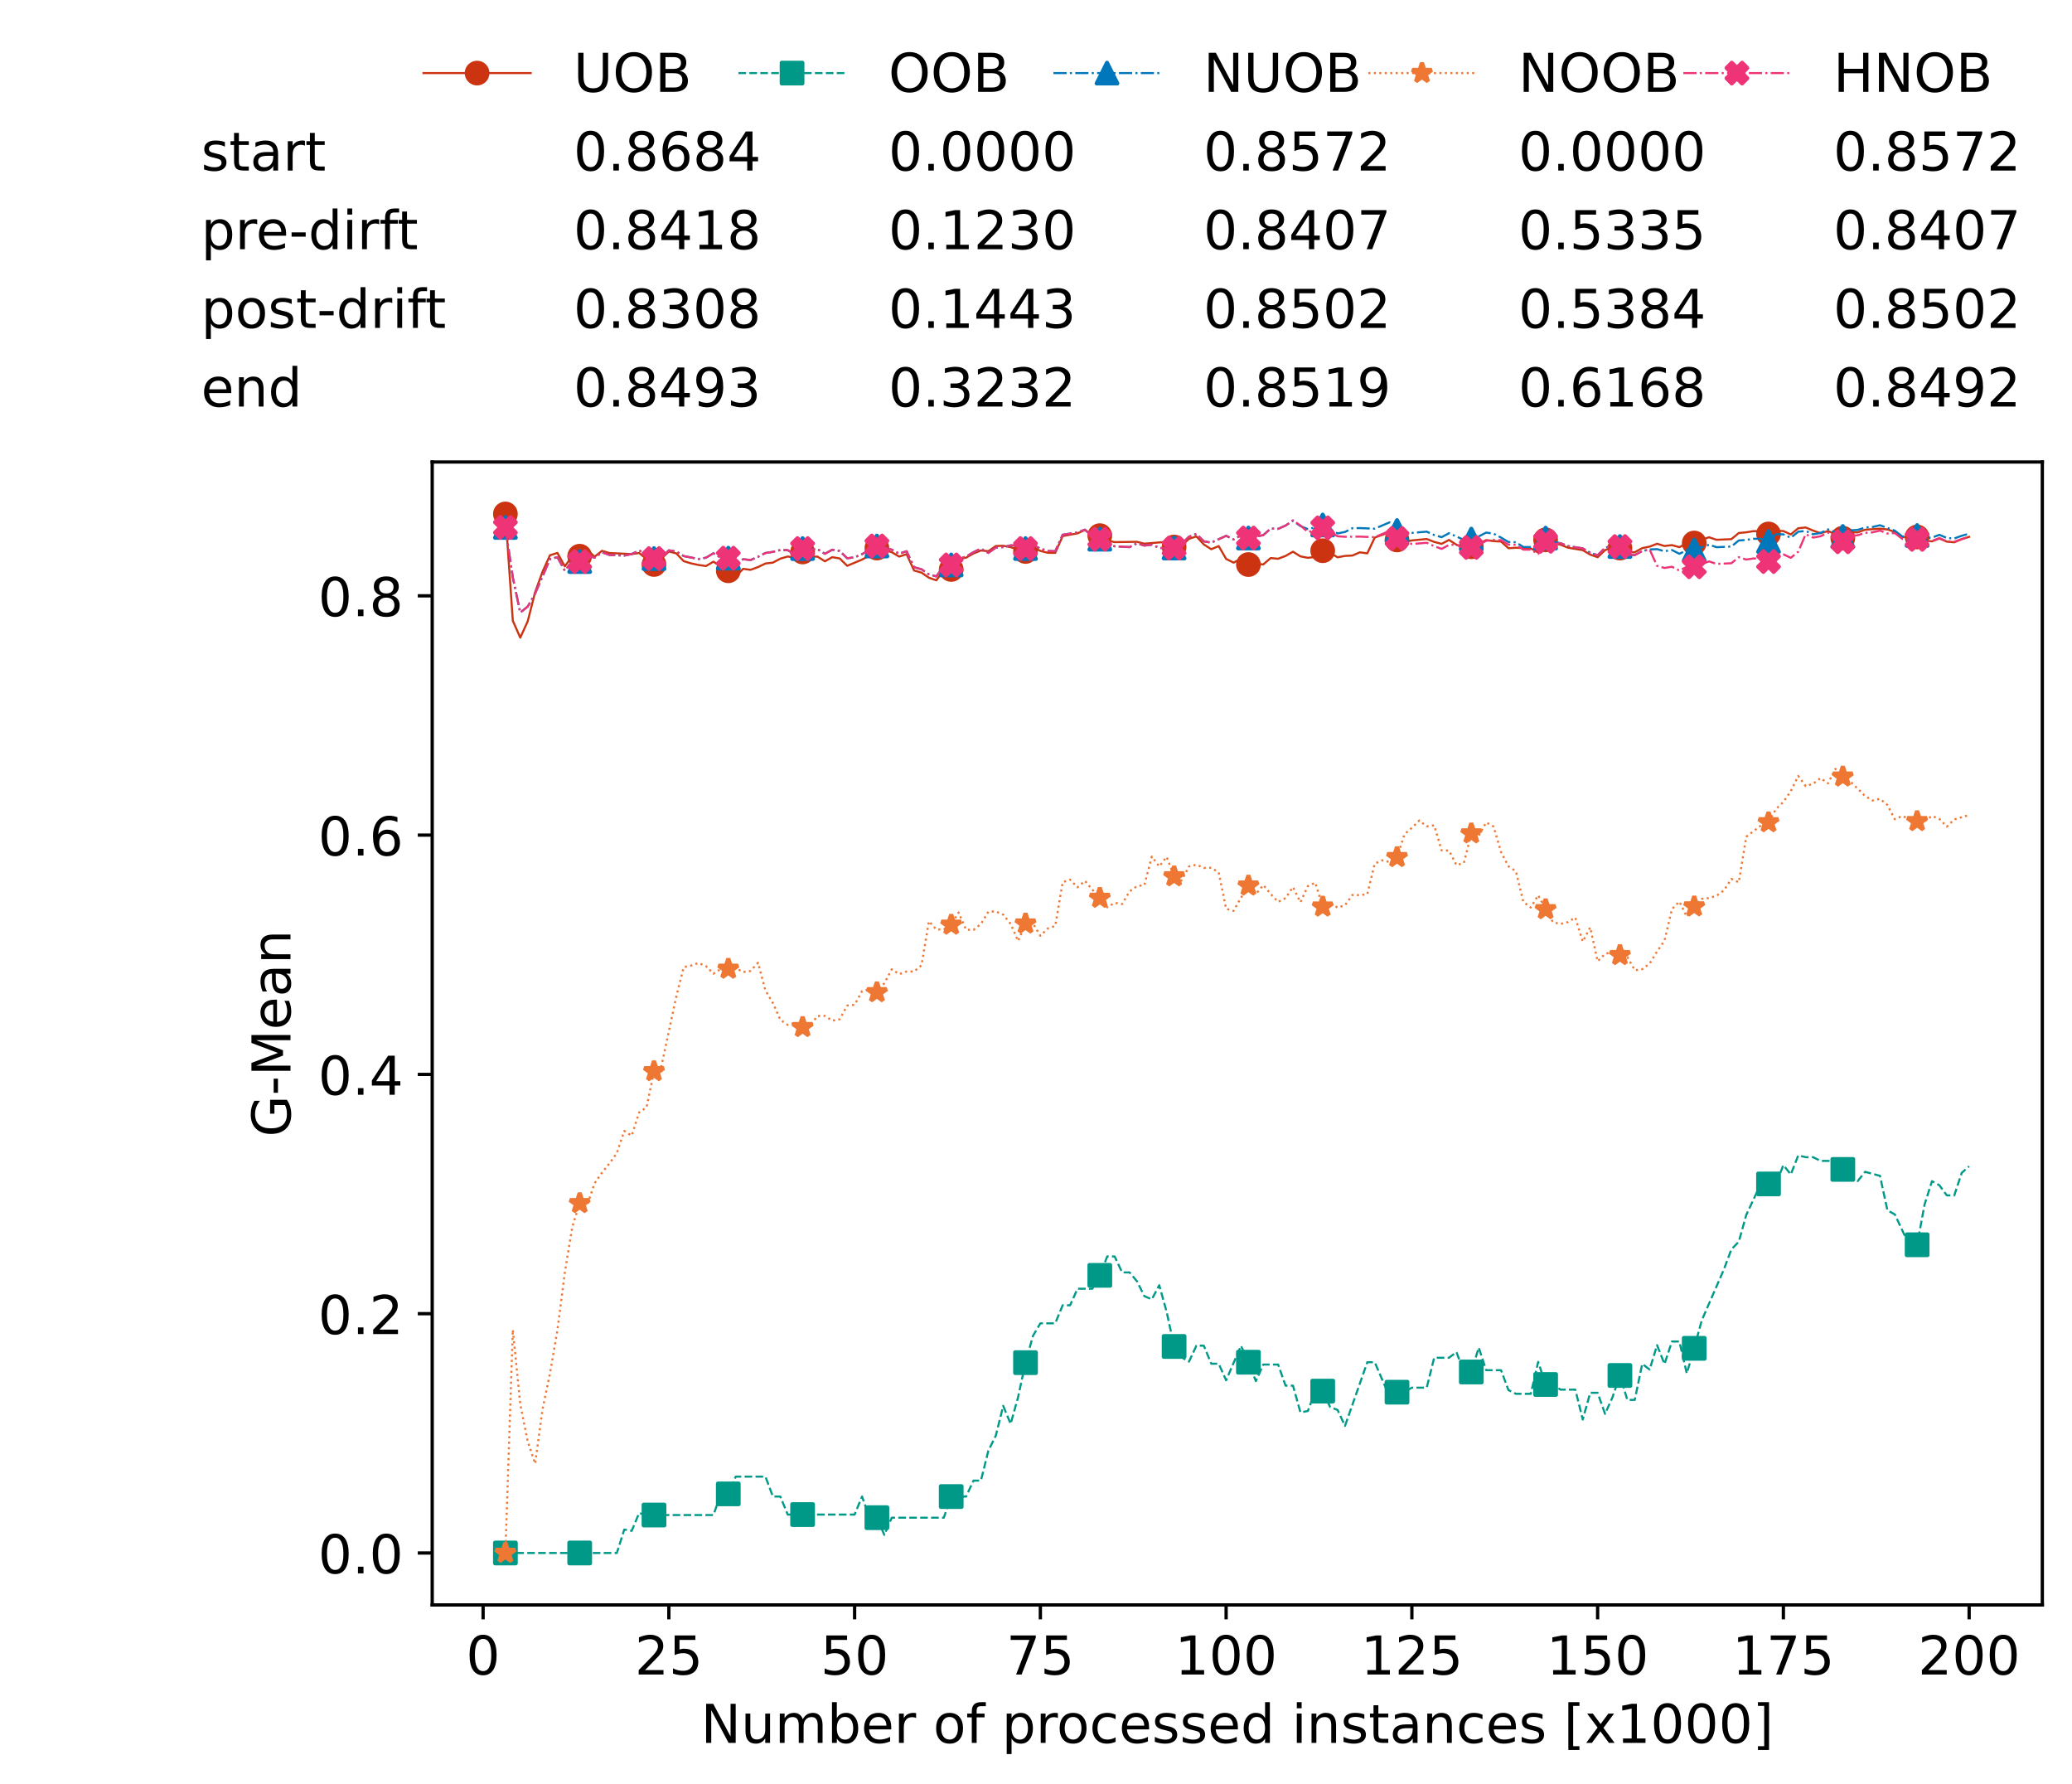 <?xml version="1.0" encoding="utf-8" standalone="no"?>
<!DOCTYPE svg PUBLIC "-//W3C//DTD SVG 1.1//EN"
  "http://www.w3.org/Graphics/SVG/1.1/DTD/svg11.dtd">
<!-- Created with matplotlib (https://matplotlib.org/) -->
<svg height="432.615pt" version="1.1" viewBox="0 0 502.65 432.615" width="502.65pt" xmlns="http://www.w3.org/2000/svg" xmlns:xlink="http://www.w3.org/1999/xlink">
 <defs>
  <style type="text/css">*{stroke-linecap:butt;stroke-linejoin:round;}</style>
 </defs>
 <g id="figure_1">
  <g id="patch_1">
   <path d="M 0 432.615 
L 502.65 432.615 
L 502.65 0 
L 0 0 
z
" style="fill:#ffffff;"/>
  </g>
  <g id="axes_1">
   <g id="patch_2">
    <path d="M 104.85 389.252 
L 495.45 389.252 
L 495.45 112.052 
L 104.85 112.052 
z
" style="fill:#ffffff;"/>
   </g>
   <g id="matplotlib.axis_1">
    <g id="xtick_1">
     <g id="line2d_1">
      <defs>
       <path d="M 0 0 
L 0 3.5 
" id="m9cd3efdf11" style="stroke:#000000;stroke-width:0.8;"/>
      </defs>
      <g>
       <use style="stroke:#000000;stroke-width:0.8;" x="117.197" xlink:href="#m9cd3efdf11" y="389.252"/>
      </g>
     </g>
     <g id="text_1">
      <!-- 0 -->
      <g transform="translate(113.061 406.13)scale(0.13 -0.13)">
       <defs>
        <path d="M 31.781 66.406 
Q 24.172 66.406 20.328 58.906 
Q 16.5 51.422 16.5 36.375 
Q 16.5 21.391 20.328 13.891 
Q 24.172 6.391 31.781 6.391 
Q 39.453 6.391 43.281 13.891 
Q 47.125 21.391 47.125 36.375 
Q 47.125 51.422 43.281 58.906 
Q 39.453 66.406 31.781 66.406 
z
M 31.781 74.219 
Q 44.047 74.219 50.516 64.516 
Q 56.984 54.828 56.984 36.375 
Q 56.984 17.969 50.516 8.266 
Q 44.047 -1.422 31.781 -1.422 
Q 19.531 -1.422 13.062 8.266 
Q 6.594 17.969 6.594 36.375 
Q 6.594 54.828 13.062 64.516 
Q 19.531 74.219 31.781 74.219 
z
" id="DejaVuSans-48"/>
       </defs>
       <use xlink:href="#DejaVuSans-48"/>
      </g>
     </g>
    </g>
    <g id="xtick_2">
     <g id="line2d_2">
      <g>
       <use style="stroke:#000000;stroke-width:0.8;" x="162.259" xlink:href="#m9cd3efdf11" y="389.252"/>
      </g>
     </g>
     <g id="text_2">
      <!-- 25 -->
      <g transform="translate(153.988 406.13)scale(0.13 -0.13)">
       <defs>
        <path d="M 19.188 8.297 
L 53.609 8.297 
L 53.609 0 
L 7.328 0 
L 7.328 8.297 
Q 12.938 14.109 22.625 23.891 
Q 32.328 33.688 34.812 36.531 
Q 39.547 41.844 41.422 45.531 
Q 43.312 49.219 43.312 52.781 
Q 43.312 58.594 39.234 62.25 
Q 35.156 65.922 28.609 65.922 
Q 23.969 65.922 18.812 64.312 
Q 13.672 62.703 7.812 59.422 
L 7.812 69.391 
Q 13.766 71.781 18.938 73 
Q 24.125 74.219 28.422 74.219 
Q 39.75 74.219 46.484 68.547 
Q 53.219 62.891 53.219 53.422 
Q 53.219 48.922 51.531 44.891 
Q 49.859 40.875 45.406 35.406 
Q 44.188 33.984 37.641 27.219 
Q 31.109 20.453 19.188 8.297 
z
" id="DejaVuSans-50"/>
        <path d="M 10.797 72.906 
L 49.516 72.906 
L 49.516 64.594 
L 19.828 64.594 
L 19.828 46.734 
Q 21.969 47.469 24.109 47.828 
Q 26.266 48.188 28.422 48.188 
Q 40.625 48.188 47.75 41.5 
Q 54.891 34.812 54.891 23.391 
Q 54.891 11.625 47.562 5.094 
Q 40.234 -1.422 26.906 -1.422 
Q 22.312 -1.422 17.547 -0.641 
Q 12.797 0.141 7.719 1.703 
L 7.719 11.625 
Q 12.109 9.234 16.797 8.062 
Q 21.484 6.891 26.703 6.891 
Q 35.156 6.891 40.078 11.328 
Q 45.016 15.766 45.016 23.391 
Q 45.016 31 40.078 35.438 
Q 35.156 39.891 26.703 39.891 
Q 22.75 39.891 18.812 39.016 
Q 14.891 38.141 10.797 36.281 
z
" id="DejaVuSans-53"/>
       </defs>
       <use xlink:href="#DejaVuSans-50"/>
       <use x="63.623" xlink:href="#DejaVuSans-53"/>
      </g>
     </g>
    </g>
    <g id="xtick_3">
     <g id="line2d_3">
      <g>
       <use style="stroke:#000000;stroke-width:0.8;" x="207.322" xlink:href="#m9cd3efdf11" y="389.252"/>
      </g>
     </g>
     <g id="text_3">
      <!-- 50 -->
      <g transform="translate(199.05 406.13)scale(0.13 -0.13)">
       <use xlink:href="#DejaVuSans-53"/>
       <use x="63.623" xlink:href="#DejaVuSans-48"/>
      </g>
     </g>
    </g>
    <g id="xtick_4">
     <g id="line2d_4">
      <g>
       <use style="stroke:#000000;stroke-width:0.8;" x="252.384" xlink:href="#m9cd3efdf11" y="389.252"/>
      </g>
     </g>
     <g id="text_4">
      <!-- 75 -->
      <g transform="translate(244.113 406.13)scale(0.13 -0.13)">
       <defs>
        <path d="M 8.203 72.906 
L 55.078 72.906 
L 55.078 68.703 
L 28.609 0 
L 18.312 0 
L 43.219 64.594 
L 8.203 64.594 
z
" id="DejaVuSans-55"/>
       </defs>
       <use xlink:href="#DejaVuSans-55"/>
       <use x="63.623" xlink:href="#DejaVuSans-53"/>
      </g>
     </g>
    </g>
    <g id="xtick_5">
     <g id="line2d_5">
      <g>
       <use style="stroke:#000000;stroke-width:0.8;" x="297.446" xlink:href="#m9cd3efdf11" y="389.252"/>
      </g>
     </g>
     <g id="text_5">
      <!-- 100 -->
      <g transform="translate(285.039 406.13)scale(0.13 -0.13)">
       <defs>
        <path d="M 12.406 8.297 
L 28.516 8.297 
L 28.516 63.922 
L 10.984 60.406 
L 10.984 69.391 
L 28.422 72.906 
L 38.281 72.906 
L 38.281 8.297 
L 54.391 8.297 
L 54.391 0 
L 12.406 0 
z
" id="DejaVuSans-49"/>
       </defs>
       <use xlink:href="#DejaVuSans-49"/>
       <use x="63.623" xlink:href="#DejaVuSans-48"/>
       <use x="127.246" xlink:href="#DejaVuSans-48"/>
      </g>
     </g>
    </g>
    <g id="xtick_6">
     <g id="line2d_6">
      <g>
       <use style="stroke:#000000;stroke-width:0.8;" x="342.509" xlink:href="#m9cd3efdf11" y="389.252"/>
      </g>
     </g>
     <g id="text_6">
      <!-- 125 -->
      <g transform="translate(330.102 406.13)scale(0.13 -0.13)">
       <use xlink:href="#DejaVuSans-49"/>
       <use x="63.623" xlink:href="#DejaVuSans-50"/>
       <use x="127.246" xlink:href="#DejaVuSans-53"/>
      </g>
     </g>
    </g>
    <g id="xtick_7">
     <g id="line2d_7">
      <g>
       <use style="stroke:#000000;stroke-width:0.8;" x="387.571" xlink:href="#m9cd3efdf11" y="389.252"/>
      </g>
     </g>
     <g id="text_7">
      <!-- 150 -->
      <g transform="translate(375.164 406.13)scale(0.13 -0.13)">
       <use xlink:href="#DejaVuSans-49"/>
       <use x="63.623" xlink:href="#DejaVuSans-53"/>
       <use x="127.246" xlink:href="#DejaVuSans-48"/>
      </g>
     </g>
    </g>
    <g id="xtick_8">
     <g id="line2d_8">
      <g>
       <use style="stroke:#000000;stroke-width:0.8;" x="432.633" xlink:href="#m9cd3efdf11" y="389.252"/>
      </g>
     </g>
     <g id="text_8">
      <!-- 175 -->
      <g transform="translate(420.226 406.13)scale(0.13 -0.13)">
       <use xlink:href="#DejaVuSans-49"/>
       <use x="63.623" xlink:href="#DejaVuSans-55"/>
       <use x="127.246" xlink:href="#DejaVuSans-53"/>
      </g>
     </g>
    </g>
    <g id="xtick_9">
     <g id="line2d_9">
      <g>
       <use style="stroke:#000000;stroke-width:0.8;" x="477.695" xlink:href="#m9cd3efdf11" y="389.252"/>
      </g>
     </g>
     <g id="text_9">
      <!-- 200 -->
      <g transform="translate(465.289 406.13)scale(0.13 -0.13)">
       <use xlink:href="#DejaVuSans-50"/>
       <use x="63.623" xlink:href="#DejaVuSans-48"/>
       <use x="127.246" xlink:href="#DejaVuSans-48"/>
      </g>
     </g>
    </g>
    <g id="text_10">
     <!-- Number of processed instances [x1000] -->
     <g transform="translate(170.025 422.711)scale(0.13 -0.13)">
      <defs>
       <path d="M 9.812 72.906 
L 23.094 72.906 
L 55.422 11.922 
L 55.422 72.906 
L 64.984 72.906 
L 64.984 0 
L 51.703 0 
L 19.391 60.984 
L 19.391 0 
L 9.812 0 
z
" id="DejaVuSans-78"/>
       <path d="M 8.5 21.578 
L 8.5 54.688 
L 17.484 54.688 
L 17.484 21.922 
Q 17.484 14.156 20.5 10.266 
Q 23.531 6.391 29.594 6.391 
Q 36.859 6.391 41.078 11.031 
Q 45.312 15.672 45.312 23.688 
L 45.312 54.688 
L 54.297 54.688 
L 54.297 0 
L 45.312 0 
L 45.312 8.406 
Q 42.047 3.422 37.719 1 
Q 33.406 -1.422 27.688 -1.422 
Q 18.266 -1.422 13.375 4.438 
Q 8.5 10.297 8.5 21.578 
z
M 31.109 56 
z
" id="DejaVuSans-117"/>
       <path d="M 52 44.188 
Q 55.375 50.25 60.062 53.125 
Q 64.75 56 71.094 56 
Q 79.641 56 84.281 50.016 
Q 88.922 44.047 88.922 33.016 
L 88.922 0 
L 79.891 0 
L 79.891 32.719 
Q 79.891 40.578 77.094 44.375 
Q 74.312 48.188 68.609 48.188 
Q 61.625 48.188 57.562 43.547 
Q 53.516 38.922 53.516 30.906 
L 53.516 0 
L 44.484 0 
L 44.484 32.719 
Q 44.484 40.625 41.703 44.406 
Q 38.922 48.188 33.109 48.188 
Q 26.219 48.188 22.156 43.531 
Q 18.109 38.875 18.109 30.906 
L 18.109 0 
L 9.078 0 
L 9.078 54.688 
L 18.109 54.688 
L 18.109 46.188 
Q 21.188 51.219 25.484 53.609 
Q 29.781 56 35.688 56 
Q 41.656 56 45.828 52.969 
Q 50 49.953 52 44.188 
z
" id="DejaVuSans-109"/>
       <path d="M 48.688 27.297 
Q 48.688 37.203 44.609 42.844 
Q 40.531 48.484 33.406 48.484 
Q 26.266 48.484 22.188 42.844 
Q 18.109 37.203 18.109 27.297 
Q 18.109 17.391 22.188 11.75 
Q 26.266 6.109 33.406 6.109 
Q 40.531 6.109 44.609 11.75 
Q 48.688 17.391 48.688 27.297 
z
M 18.109 46.391 
Q 20.953 51.266 25.266 53.625 
Q 29.594 56 35.594 56 
Q 45.562 56 51.781 48.094 
Q 58.016 40.188 58.016 27.297 
Q 58.016 14.406 51.781 6.484 
Q 45.562 -1.422 35.594 -1.422 
Q 29.594 -1.422 25.266 0.953 
Q 20.953 3.328 18.109 8.203 
L 18.109 0 
L 9.078 0 
L 9.078 75.984 
L 18.109 75.984 
z
" id="DejaVuSans-98"/>
       <path d="M 56.203 29.594 
L 56.203 25.203 
L 14.891 25.203 
Q 15.484 15.922 20.484 11.062 
Q 25.484 6.203 34.422 6.203 
Q 39.594 6.203 44.453 7.469 
Q 49.312 8.734 54.109 11.281 
L 54.109 2.781 
Q 49.266 0.734 44.188 -0.344 
Q 39.109 -1.422 33.891 -1.422 
Q 20.797 -1.422 13.156 6.188 
Q 5.516 13.812 5.516 26.812 
Q 5.516 40.234 12.766 48.109 
Q 20.016 56 32.328 56 
Q 43.359 56 49.781 48.891 
Q 56.203 41.797 56.203 29.594 
z
M 47.219 32.234 
Q 47.125 39.594 43.094 43.984 
Q 39.062 48.391 32.422 48.391 
Q 24.906 48.391 20.391 44.141 
Q 15.875 39.891 15.188 32.172 
z
" id="DejaVuSans-101"/>
       <path d="M 41.109 46.297 
Q 39.594 47.172 37.812 47.578 
Q 36.031 48 33.891 48 
Q 26.266 48 22.188 43.047 
Q 18.109 38.094 18.109 28.812 
L 18.109 0 
L 9.078 0 
L 9.078 54.688 
L 18.109 54.688 
L 18.109 46.188 
Q 20.953 51.172 25.484 53.578 
Q 30.031 56 36.531 56 
Q 37.453 56 38.578 55.875 
Q 39.703 55.766 41.062 55.516 
z
" id="DejaVuSans-114"/>
       <path id="DejaVuSans-32"/>
       <path d="M 30.609 48.391 
Q 23.391 48.391 19.188 42.75 
Q 14.984 37.109 14.984 27.297 
Q 14.984 17.484 19.156 11.844 
Q 23.344 6.203 30.609 6.203 
Q 37.797 6.203 41.984 11.859 
Q 46.188 17.531 46.188 27.297 
Q 46.188 37.016 41.984 42.703 
Q 37.797 48.391 30.609 48.391 
z
M 30.609 56 
Q 42.328 56 49.016 48.375 
Q 55.719 40.766 55.719 27.297 
Q 55.719 13.875 49.016 6.219 
Q 42.328 -1.422 30.609 -1.422 
Q 18.844 -1.422 12.172 6.219 
Q 5.516 13.875 5.516 27.297 
Q 5.516 40.766 12.172 48.375 
Q 18.844 56 30.609 56 
z
" id="DejaVuSans-111"/>
       <path d="M 37.109 75.984 
L 37.109 68.5 
L 28.516 68.5 
Q 23.688 68.5 21.797 66.547 
Q 19.922 64.594 19.922 59.516 
L 19.922 54.688 
L 34.719 54.688 
L 34.719 47.703 
L 19.922 47.703 
L 19.922 0 
L 10.891 0 
L 10.891 47.703 
L 2.297 47.703 
L 2.297 54.688 
L 10.891 54.688 
L 10.891 58.5 
Q 10.891 67.625 15.141 71.797 
Q 19.391 75.984 28.609 75.984 
z
" id="DejaVuSans-102"/>
       <path d="M 18.109 8.203 
L 18.109 -20.797 
L 9.078 -20.797 
L 9.078 54.688 
L 18.109 54.688 
L 18.109 46.391 
Q 20.953 51.266 25.266 53.625 
Q 29.594 56 35.594 56 
Q 45.562 56 51.781 48.094 
Q 58.016 40.188 58.016 27.297 
Q 58.016 14.406 51.781 6.484 
Q 45.562 -1.422 35.594 -1.422 
Q 29.594 -1.422 25.266 0.953 
Q 20.953 3.328 18.109 8.203 
z
M 48.688 27.297 
Q 48.688 37.203 44.609 42.844 
Q 40.531 48.484 33.406 48.484 
Q 26.266 48.484 22.188 42.844 
Q 18.109 37.203 18.109 27.297 
Q 18.109 17.391 22.188 11.75 
Q 26.266 6.109 33.406 6.109 
Q 40.531 6.109 44.609 11.75 
Q 48.688 17.391 48.688 27.297 
z
" id="DejaVuSans-112"/>
       <path d="M 48.781 52.594 
L 48.781 44.188 
Q 44.969 46.297 41.141 47.344 
Q 37.312 48.391 33.406 48.391 
Q 24.656 48.391 19.812 42.844 
Q 14.984 37.312 14.984 27.297 
Q 14.984 17.281 19.812 11.734 
Q 24.656 6.203 33.406 6.203 
Q 37.312 6.203 41.141 7.25 
Q 44.969 8.297 48.781 10.406 
L 48.781 2.094 
Q 45.016 0.344 40.984 -0.531 
Q 36.969 -1.422 32.422 -1.422 
Q 20.062 -1.422 12.781 6.344 
Q 5.516 14.109 5.516 27.297 
Q 5.516 40.672 12.859 48.328 
Q 20.219 56 33.016 56 
Q 37.156 56 41.109 55.141 
Q 45.062 54.297 48.781 52.594 
z
" id="DejaVuSans-99"/>
       <path d="M 44.281 53.078 
L 44.281 44.578 
Q 40.484 46.531 36.375 47.5 
Q 32.281 48.484 27.875 48.484 
Q 21.188 48.484 17.844 46.438 
Q 14.5 44.391 14.5 40.281 
Q 14.5 37.156 16.891 35.375 
Q 19.281 33.594 26.516 31.984 
L 29.594 31.297 
Q 39.156 29.25 43.188 25.516 
Q 47.219 21.781 47.219 15.094 
Q 47.219 7.469 41.188 3.016 
Q 35.156 -1.422 24.609 -1.422 
Q 20.219 -1.422 15.453 -0.562 
Q 10.688 0.297 5.422 2 
L 5.422 11.281 
Q 10.406 8.688 15.234 7.391 
Q 20.062 6.109 24.812 6.109 
Q 31.156 6.109 34.562 8.281 
Q 37.984 10.453 37.984 14.406 
Q 37.984 18.062 35.516 20.016 
Q 33.062 21.969 24.703 23.781 
L 21.578 24.516 
Q 13.234 26.266 9.516 29.906 
Q 5.812 33.547 5.812 39.891 
Q 5.812 47.609 11.281 51.797 
Q 16.75 56 26.812 56 
Q 31.781 56 36.172 55.266 
Q 40.578 54.547 44.281 53.078 
z
" id="DejaVuSans-115"/>
       <path d="M 45.406 46.391 
L 45.406 75.984 
L 54.391 75.984 
L 54.391 0 
L 45.406 0 
L 45.406 8.203 
Q 42.578 3.328 38.25 0.953 
Q 33.938 -1.422 27.875 -1.422 
Q 17.969 -1.422 11.734 6.484 
Q 5.516 14.406 5.516 27.297 
Q 5.516 40.188 11.734 48.094 
Q 17.969 56 27.875 56 
Q 33.938 56 38.25 53.625 
Q 42.578 51.266 45.406 46.391 
z
M 14.797 27.297 
Q 14.797 17.391 18.875 11.75 
Q 22.953 6.109 30.078 6.109 
Q 37.203 6.109 41.297 11.75 
Q 45.406 17.391 45.406 27.297 
Q 45.406 37.203 41.297 42.844 
Q 37.203 48.484 30.078 48.484 
Q 22.953 48.484 18.875 42.844 
Q 14.797 37.203 14.797 27.297 
z
" id="DejaVuSans-100"/>
       <path d="M 9.422 54.688 
L 18.406 54.688 
L 18.406 0 
L 9.422 0 
z
M 9.422 75.984 
L 18.406 75.984 
L 18.406 64.594 
L 9.422 64.594 
z
" id="DejaVuSans-105"/>
       <path d="M 54.891 33.016 
L 54.891 0 
L 45.906 0 
L 45.906 32.719 
Q 45.906 40.484 42.875 44.328 
Q 39.844 48.188 33.797 48.188 
Q 26.516 48.188 22.312 43.547 
Q 18.109 38.922 18.109 30.906 
L 18.109 0 
L 9.078 0 
L 9.078 54.688 
L 18.109 54.688 
L 18.109 46.188 
Q 21.344 51.125 25.703 53.562 
Q 30.078 56 35.797 56 
Q 45.219 56 50.047 50.172 
Q 54.891 44.344 54.891 33.016 
z
" id="DejaVuSans-110"/>
       <path d="M 18.312 70.219 
L 18.312 54.688 
L 36.812 54.688 
L 36.812 47.703 
L 18.312 47.703 
L 18.312 18.016 
Q 18.312 11.328 20.141 9.422 
Q 21.969 7.516 27.594 7.516 
L 36.812 7.516 
L 36.812 0 
L 27.594 0 
Q 17.188 0 13.234 3.875 
Q 9.281 7.766 9.281 18.016 
L 9.281 47.703 
L 2.688 47.703 
L 2.688 54.688 
L 9.281 54.688 
L 9.281 70.219 
z
" id="DejaVuSans-116"/>
       <path d="M 34.281 27.484 
Q 23.391 27.484 19.188 25 
Q 14.984 22.516 14.984 16.5 
Q 14.984 11.719 18.141 8.906 
Q 21.297 6.109 26.703 6.109 
Q 34.188 6.109 38.703 11.406 
Q 43.219 16.703 43.219 25.484 
L 43.219 27.484 
z
M 52.203 31.203 
L 52.203 0 
L 43.219 0 
L 43.219 8.297 
Q 40.141 3.328 35.547 0.953 
Q 30.953 -1.422 24.312 -1.422 
Q 15.922 -1.422 10.953 3.297 
Q 6 8.016 6 15.922 
Q 6 25.141 12.172 29.828 
Q 18.359 34.516 30.609 34.516 
L 43.219 34.516 
L 43.219 35.406 
Q 43.219 41.609 39.141 45 
Q 35.062 48.391 27.688 48.391 
Q 23 48.391 18.547 47.266 
Q 14.109 46.141 10.016 43.891 
L 10.016 52.203 
Q 14.938 54.109 19.578 55.047 
Q 24.219 56 28.609 56 
Q 40.484 56 46.344 49.844 
Q 52.203 43.703 52.203 31.203 
z
" id="DejaVuSans-97"/>
       <path d="M 8.594 75.984 
L 29.297 75.984 
L 29.297 69 
L 17.578 69 
L 17.578 -6.203 
L 29.297 -6.203 
L 29.297 -13.188 
L 8.594 -13.188 
z
" id="DejaVuSans-91"/>
       <path d="M 54.891 54.688 
L 35.109 28.078 
L 55.906 0 
L 45.312 0 
L 29.391 21.484 
L 13.484 0 
L 2.875 0 
L 24.125 28.609 
L 4.688 54.688 
L 15.281 54.688 
L 29.781 35.203 
L 44.281 54.688 
z
" id="DejaVuSans-120"/>
       <path d="M 30.422 75.984 
L 30.422 -13.188 
L 9.719 -13.188 
L 9.719 -6.203 
L 21.391 -6.203 
L 21.391 69 
L 9.719 69 
L 9.719 75.984 
z
" id="DejaVuSans-93"/>
      </defs>
      <use xlink:href="#DejaVuSans-78"/>
      <use x="74.805" xlink:href="#DejaVuSans-117"/>
      <use x="138.184" xlink:href="#DejaVuSans-109"/>
      <use x="235.596" xlink:href="#DejaVuSans-98"/>
      <use x="299.072" xlink:href="#DejaVuSans-101"/>
      <use x="360.596" xlink:href="#DejaVuSans-114"/>
      <use x="401.709" xlink:href="#DejaVuSans-32"/>
      <use x="433.496" xlink:href="#DejaVuSans-111"/>
      <use x="494.678" xlink:href="#DejaVuSans-102"/>
      <use x="529.883" xlink:href="#DejaVuSans-32"/>
      <use x="561.67" xlink:href="#DejaVuSans-112"/>
      <use x="625.146" xlink:href="#DejaVuSans-114"/>
      <use x="664.01" xlink:href="#DejaVuSans-111"/>
      <use x="725.191" xlink:href="#DejaVuSans-99"/>
      <use x="780.172" xlink:href="#DejaVuSans-101"/>
      <use x="841.695" xlink:href="#DejaVuSans-115"/>
      <use x="893.795" xlink:href="#DejaVuSans-115"/>
      <use x="945.895" xlink:href="#DejaVuSans-101"/>
      <use x="1007.418" xlink:href="#DejaVuSans-100"/>
      <use x="1070.895" xlink:href="#DejaVuSans-32"/>
      <use x="1102.682" xlink:href="#DejaVuSans-105"/>
      <use x="1130.465" xlink:href="#DejaVuSans-110"/>
      <use x="1193.844" xlink:href="#DejaVuSans-115"/>
      <use x="1245.943" xlink:href="#DejaVuSans-116"/>
      <use x="1285.152" xlink:href="#DejaVuSans-97"/>
      <use x="1346.432" xlink:href="#DejaVuSans-110"/>
      <use x="1409.811" xlink:href="#DejaVuSans-99"/>
      <use x="1464.791" xlink:href="#DejaVuSans-101"/>
      <use x="1526.314" xlink:href="#DejaVuSans-115"/>
      <use x="1578.414" xlink:href="#DejaVuSans-32"/>
      <use x="1610.201" xlink:href="#DejaVuSans-91"/>
      <use x="1649.215" xlink:href="#DejaVuSans-120"/>
      <use x="1708.395" xlink:href="#DejaVuSans-49"/>
      <use x="1772.018" xlink:href="#DejaVuSans-48"/>
      <use x="1835.641" xlink:href="#DejaVuSans-48"/>
      <use x="1899.264" xlink:href="#DejaVuSans-48"/>
      <use x="1962.887" xlink:href="#DejaVuSans-93"/>
     </g>
    </g>
   </g>
   <g id="matplotlib.axis_2">
    <g id="ytick_1">
     <g id="line2d_10">
      <defs>
       <path d="M 0 0 
L -3.5 0 
" id="m02345faa50" style="stroke:#000000;stroke-width:0.8;"/>
      </defs>
      <g>
       <use style="stroke:#000000;stroke-width:0.8;" x="104.85" xlink:href="#m02345faa50" y="376.652"/>
      </g>
     </g>
     <g id="text_11">
      <!-- 0.0 -->
      <g transform="translate(77.176 381.591)scale(0.13 -0.13)">
       <defs>
        <path d="M 10.688 12.406 
L 21 12.406 
L 21 0 
L 10.688 0 
z
" id="DejaVuSans-46"/>
       </defs>
       <use xlink:href="#DejaVuSans-48"/>
       <use x="63.623" xlink:href="#DejaVuSans-46"/>
       <use x="95.41" xlink:href="#DejaVuSans-48"/>
      </g>
     </g>
    </g>
    <g id="ytick_2">
     <g id="line2d_11">
      <g>
       <use style="stroke:#000000;stroke-width:0.8;" x="104.85" xlink:href="#m02345faa50" y="318.616"/>
      </g>
     </g>
     <g id="text_12">
      <!-- 0.2 -->
      <g transform="translate(77.176 323.555)scale(0.13 -0.13)">
       <use xlink:href="#DejaVuSans-48"/>
       <use x="63.623" xlink:href="#DejaVuSans-46"/>
       <use x="95.41" xlink:href="#DejaVuSans-50"/>
      </g>
     </g>
    </g>
    <g id="ytick_3">
     <g id="line2d_12">
      <g>
       <use style="stroke:#000000;stroke-width:0.8;" x="104.85" xlink:href="#m02345faa50" y="260.579"/>
      </g>
     </g>
     <g id="text_13">
      <!-- 0.4 -->
      <g transform="translate(77.176 265.518)scale(0.13 -0.13)">
       <defs>
        <path d="M 37.797 64.312 
L 12.891 25.391 
L 37.797 25.391 
z
M 35.203 72.906 
L 47.609 72.906 
L 47.609 25.391 
L 58.016 25.391 
L 58.016 17.188 
L 47.609 17.188 
L 47.609 0 
L 37.797 0 
L 37.797 17.188 
L 4.891 17.188 
L 4.891 26.703 
z
" id="DejaVuSans-52"/>
       </defs>
       <use xlink:href="#DejaVuSans-48"/>
       <use x="63.623" xlink:href="#DejaVuSans-46"/>
       <use x="95.41" xlink:href="#DejaVuSans-52"/>
      </g>
     </g>
    </g>
    <g id="ytick_4">
     <g id="line2d_13">
      <g>
       <use style="stroke:#000000;stroke-width:0.8;" x="104.85" xlink:href="#m02345faa50" y="202.543"/>
      </g>
     </g>
     <g id="text_14">
      <!-- 0.6 -->
      <g transform="translate(77.176 207.482)scale(0.13 -0.13)">
       <defs>
        <path d="M 33.016 40.375 
Q 26.375 40.375 22.484 35.828 
Q 18.609 31.297 18.609 23.391 
Q 18.609 15.531 22.484 10.953 
Q 26.375 6.391 33.016 6.391 
Q 39.656 6.391 43.531 10.953 
Q 47.406 15.531 47.406 23.391 
Q 47.406 31.297 43.531 35.828 
Q 39.656 40.375 33.016 40.375 
z
M 52.594 71.297 
L 52.594 62.312 
Q 48.875 64.062 45.094 64.984 
Q 41.312 65.922 37.594 65.922 
Q 27.828 65.922 22.672 59.328 
Q 17.531 52.734 16.797 39.406 
Q 19.672 43.656 24.016 45.922 
Q 28.375 48.188 33.594 48.188 
Q 44.578 48.188 50.953 41.516 
Q 57.328 34.859 57.328 23.391 
Q 57.328 12.156 50.688 5.359 
Q 44.047 -1.422 33.016 -1.422 
Q 20.359 -1.422 13.672 8.266 
Q 6.984 17.969 6.984 36.375 
Q 6.984 53.656 15.188 63.938 
Q 23.391 74.219 37.203 74.219 
Q 40.922 74.219 44.703 73.484 
Q 48.484 72.75 52.594 71.297 
z
" id="DejaVuSans-54"/>
       </defs>
       <use xlink:href="#DejaVuSans-48"/>
       <use x="63.623" xlink:href="#DejaVuSans-46"/>
       <use x="95.41" xlink:href="#DejaVuSans-54"/>
      </g>
     </g>
    </g>
    <g id="ytick_5">
     <g id="line2d_14">
      <g>
       <use style="stroke:#000000;stroke-width:0.8;" x="104.85" xlink:href="#m02345faa50" y="144.507"/>
      </g>
     </g>
     <g id="text_15">
      <!-- 0.8 -->
      <g transform="translate(77.176 149.446)scale(0.13 -0.13)">
       <defs>
        <path d="M 31.781 34.625 
Q 24.75 34.625 20.719 30.859 
Q 16.703 27.094 16.703 20.516 
Q 16.703 13.922 20.719 10.156 
Q 24.75 6.391 31.781 6.391 
Q 38.812 6.391 42.859 10.172 
Q 46.922 13.969 46.922 20.516 
Q 46.922 27.094 42.891 30.859 
Q 38.875 34.625 31.781 34.625 
z
M 21.922 38.812 
Q 15.578 40.375 12.031 44.719 
Q 8.5 49.078 8.5 55.328 
Q 8.5 64.062 14.719 69.141 
Q 20.953 74.219 31.781 74.219 
Q 42.672 74.219 48.875 69.141 
Q 55.078 64.062 55.078 55.328 
Q 55.078 49.078 51.531 44.719 
Q 48 40.375 41.703 38.812 
Q 48.828 37.156 52.797 32.312 
Q 56.781 27.484 56.781 20.516 
Q 56.781 9.906 50.312 4.234 
Q 43.844 -1.422 31.781 -1.422 
Q 19.734 -1.422 13.25 4.234 
Q 6.781 9.906 6.781 20.516 
Q 6.781 27.484 10.781 32.312 
Q 14.797 37.156 21.922 38.812 
z
M 18.312 54.391 
Q 18.312 48.734 21.844 45.562 
Q 25.391 42.391 31.781 42.391 
Q 38.141 42.391 41.719 45.562 
Q 45.312 48.734 45.312 54.391 
Q 45.312 60.062 41.719 63.234 
Q 38.141 66.406 31.781 66.406 
Q 25.391 66.406 21.844 63.234 
Q 18.312 60.062 18.312 54.391 
z
" id="DejaVuSans-56"/>
       </defs>
       <use xlink:href="#DejaVuSans-48"/>
       <use x="63.623" xlink:href="#DejaVuSans-46"/>
       <use x="95.41" xlink:href="#DejaVuSans-56"/>
      </g>
     </g>
    </g>
    <g id="text_16">
     <!-- G-Mean -->
     <g transform="translate(70.472 275.744)rotate(-90)scale(0.13 -0.13)">
      <defs>
       <path d="M 59.516 10.406 
L 59.516 29.984 
L 43.406 29.984 
L 43.406 38.094 
L 69.281 38.094 
L 69.281 6.781 
Q 63.578 2.734 56.688 0.656 
Q 49.812 -1.422 42 -1.422 
Q 24.906 -1.422 15.25 8.562 
Q 5.609 18.562 5.609 36.375 
Q 5.609 54.25 15.25 64.234 
Q 24.906 74.219 42 74.219 
Q 49.125 74.219 55.547 72.453 
Q 61.969 70.703 67.391 67.281 
L 67.391 56.781 
Q 61.922 61.422 55.766 63.766 
Q 49.609 66.109 42.828 66.109 
Q 29.438 66.109 22.719 58.641 
Q 16.016 51.172 16.016 36.375 
Q 16.016 21.625 22.719 14.156 
Q 29.438 6.688 42.828 6.688 
Q 48.047 6.688 52.141 7.594 
Q 56.25 8.5 59.516 10.406 
z
" id="DejaVuSans-71"/>
       <path d="M 4.891 31.391 
L 31.203 31.391 
L 31.203 23.391 
L 4.891 23.391 
z
" id="DejaVuSans-45"/>
       <path d="M 9.812 72.906 
L 24.516 72.906 
L 43.109 23.297 
L 61.812 72.906 
L 76.516 72.906 
L 76.516 0 
L 66.891 0 
L 66.891 64.016 
L 48.094 14.016 
L 38.188 14.016 
L 19.391 64.016 
L 19.391 0 
L 9.812 0 
z
" id="DejaVuSans-77"/>
      </defs>
      <use xlink:href="#DejaVuSans-71"/>
      <use x="77.49" xlink:href="#DejaVuSans-45"/>
      <use x="113.574" xlink:href="#DejaVuSans-77"/>
      <use x="199.854" xlink:href="#DejaVuSans-101"/>
      <use x="261.377" xlink:href="#DejaVuSans-97"/>
      <use x="322.656" xlink:href="#DejaVuSans-110"/>
     </g>
    </g>
   </g>
   <g id="line2d_15"/>
   <g id="line2d_16"/>
   <g id="line2d_17"/>
   <g id="line2d_18"/>
   <g id="line2d_19"/>
   <g id="line2d_20">
    <path clip-path="url(#p809e34f50b)" d="M 122.605 124.652 
L 124.407 150.56 
L 126.21 154.655 
L 128.012 150.705 
L 129.815 143.626 
L 131.617 138.654 
L 133.419 134.67 
L 135.222 134.107 
L 137.024 137.368 
L 138.827 134.871 
L 140.629 134.898 
L 142.432 133.287 
L 144.234 135.032 
L 146.037 133.6 
L 147.839 134.124 
L 153.247 134.384 
L 155.049 134.12 
L 156.852 135.596 
L 158.654 136.905 
L 160.457 135.475 
L 162.259 133.76 
L 164.062 134.211 
L 165.864 136.107 
L 167.667 136.641 
L 169.469 137.026 
L 171.272 137.282 
L 173.074 136.219 
L 174.877 137.436 
L 176.679 138.432 
L 178.482 139.718 
L 180.284 137.972 
L 182.087 138.2 
L 183.889 137.538 
L 185.692 136.669 
L 187.494 136.455 
L 189.297 135.497 
L 191.099 134.97 
L 192.902 135.294 
L 194.704 133.866 
L 196.507 135.056 
L 198.309 134.989 
L 200.112 136.136 
L 201.914 135.127 
L 203.717 135.45 
L 205.519 137.23 
L 209.124 135.721 
L 210.927 134.749 
L 212.729 132.923 
L 214.532 133.343 
L 216.334 133.932 
L 218.137 134.989 
L 219.939 134.406 
L 221.742 138.364 
L 223.544 138.881 
L 225.347 140.113 
L 227.149 140.742 
L 228.952 138.276 
L 230.754 138.112 
L 232.557 135.566 
L 234.359 135.26 
L 236.162 134.239 
L 237.964 133.516 
L 239.767 133.684 
L 241.569 132.433 
L 243.372 132.371 
L 245.174 132.708 
L 246.976 133.287 
L 248.779 133.747 
L 250.581 132.769 
L 252.384 133.613 
L 254.186 134.073 
L 255.989 134.091 
L 257.791 130.02 
L 261.396 129.359 
L 263.199 128.536 
L 265.001 130.016 
L 266.804 129.911 
L 268.606 131.113 
L 270.409 131.481 
L 275.816 131.407 
L 277.619 131.859 
L 283.026 131.405 
L 284.829 132.669 
L 286.631 132.34 
L 288.434 130.679 
L 290.236 130.108 
L 292.039 132.046 
L 293.841 133.203 
L 295.644 132.447 
L 297.446 135.557 
L 299.249 136.46 
L 301.051 135.509 
L 302.854 136.924 
L 304.656 136.708 
L 306.459 136.895 
L 308.261 135.347 
L 310.064 135.518 
L 311.866 134.836 
L 313.669 133.804 
L 315.471 134.94 
L 317.274 135.291 
L 319.076 135.069 
L 320.879 133.563 
L 322.681 134.111 
L 324.484 135.161 
L 326.286 134.831 
L 328.089 134.738 
L 329.891 133.957 
L 331.694 134.207 
L 333.496 130.386 
L 337.101 129.075 
L 338.904 130.952 
L 340.706 131.438 
L 342.509 131.072 
L 346.114 130.727 
L 347.916 131.424 
L 349.719 131.904 
L 351.521 130.952 
L 353.324 132.121 
L 355.126 132.77 
L 356.928 132.613 
L 358.731 131.884 
L 360.533 130.987 
L 362.336 131.246 
L 364.138 131.332 
L 365.941 132.964 
L 367.743 132.852 
L 371.348 132.988 
L 373.151 134.016 
L 374.953 130.933 
L 376.756 131.767 
L 378.558 132.107 
L 380.361 132.831 
L 383.966 133.431 
L 385.768 134.509 
L 387.571 135.144 
L 389.373 133.422 
L 391.176 132.788 
L 392.978 132.928 
L 394.781 133.935 
L 396.583 133.932 
L 398.386 132.945 
L 400.188 132.572 
L 401.991 131.881 
L 403.793 132.425 
L 405.596 132.21 
L 407.398 132.706 
L 409.201 131.782 
L 411.003 131.694 
L 412.806 130.92 
L 414.608 130.3 
L 416.411 130.916 
L 420.016 130.763 
L 421.818 129.27 
L 423.621 129.099 
L 425.423 128.816 
L 427.226 128.865 
L 429.028 129.502 
L 430.831 128.721 
L 432.633 128.801 
L 434.436 129.621 
L 436.238 128.117 
L 438.041 127.93 
L 439.843 128.688 
L 441.646 129.312 
L 443.448 128.812 
L 445.251 129.498 
L 447.053 130.53 
L 448.856 129.071 
L 450.658 129.116 
L 452.461 128.473 
L 456.066 128.223 
L 457.868 128.411 
L 459.671 129.013 
L 461.473 130.292 
L 463.276 130.087 
L 465.078 130.23 
L 466.881 131.135 
L 468.683 131.298 
L 470.485 130.607 
L 472.288 131.364 
L 474.09 131.518 
L 475.893 130.772 
L 477.695 130.205 
L 477.695 130.205 
" style="fill:none;stroke:#cc3311;stroke-linecap:square;stroke-width:0.5;"/>
    <defs>
     <path d="M 0 2.5 
C 0.663 2.5 1.299 2.237 1.768 1.768 
C 2.237 1.299 2.5 0.663 2.5 0 
C 2.5 -0.663 2.237 -1.299 1.768 -1.768 
C 1.299 -2.237 0.663 -2.5 0 -2.5 
C -0.663 -2.5 -1.299 -2.237 -1.768 -1.768 
C -2.237 -1.299 -2.5 -0.663 -2.5 0 
C -2.5 0.663 -2.237 1.299 -1.768 1.768 
C -1.299 2.237 -0.663 2.5 0 2.5 
z
" id="ma67813bfa5" style="stroke:#cc3311;"/>
    </defs>
    <g clip-path="url(#p809e34f50b)">
     <use style="fill:#cc3311;stroke:#cc3311;" x="122.605" xlink:href="#ma67813bfa5" y="124.652"/>
     <use style="fill:#cc3311;stroke:#cc3311;" x="140.629" xlink:href="#ma67813bfa5" y="134.898"/>
     <use style="fill:#cc3311;stroke:#cc3311;" x="158.654" xlink:href="#ma67813bfa5" y="136.905"/>
     <use style="fill:#cc3311;stroke:#cc3311;" x="176.679" xlink:href="#ma67813bfa5" y="138.432"/>
     <use style="fill:#cc3311;stroke:#cc3311;" x="194.704" xlink:href="#ma67813bfa5" y="133.866"/>
     <use style="fill:#cc3311;stroke:#cc3311;" x="212.729" xlink:href="#ma67813bfa5" y="132.923"/>
     <use style="fill:#cc3311;stroke:#cc3311;" x="230.754" xlink:href="#ma67813bfa5" y="138.112"/>
     <use style="fill:#cc3311;stroke:#cc3311;" x="248.779" xlink:href="#ma67813bfa5" y="133.747"/>
     <use style="fill:#cc3311;stroke:#cc3311;" x="266.804" xlink:href="#ma67813bfa5" y="129.911"/>
     <use style="fill:#cc3311;stroke:#cc3311;" x="284.829" xlink:href="#ma67813bfa5" y="132.669"/>
     <use style="fill:#cc3311;stroke:#cc3311;" x="302.854" xlink:href="#ma67813bfa5" y="136.924"/>
     <use style="fill:#cc3311;stroke:#cc3311;" x="320.879" xlink:href="#ma67813bfa5" y="133.563"/>
     <use style="fill:#cc3311;stroke:#cc3311;" x="338.904" xlink:href="#ma67813bfa5" y="130.952"/>
     <use style="fill:#cc3311;stroke:#cc3311;" x="356.928" xlink:href="#ma67813bfa5" y="132.613"/>
     <use style="fill:#cc3311;stroke:#cc3311;" x="374.953" xlink:href="#ma67813bfa5" y="130.933"/>
     <use style="fill:#cc3311;stroke:#cc3311;" x="392.978" xlink:href="#ma67813bfa5" y="132.928"/>
     <use style="fill:#cc3311;stroke:#cc3311;" x="411.003" xlink:href="#ma67813bfa5" y="131.694"/>
     <use style="fill:#cc3311;stroke:#cc3311;" x="429.028" xlink:href="#ma67813bfa5" y="129.502"/>
     <use style="fill:#cc3311;stroke:#cc3311;" x="447.053" xlink:href="#ma67813bfa5" y="130.53"/>
     <use style="fill:#cc3311;stroke:#cc3311;" x="465.078" xlink:href="#ma67813bfa5" y="130.23"/>
    </g>
   </g>
   <g id="line2d_21"/>
   <g id="line2d_22"/>
   <g id="line2d_23"/>
   <g id="line2d_24"/>
   <g id="line2d_25">
    <path clip-path="url(#p809e34f50b)" d="M 122.605 376.652 
L 149.642 376.652 
L 151.444 370.968 
L 153.247 371.284 
L 155.049 366.963 
L 156.852 367.448 
L 173.074 367.448 
L 174.877 362.318 
L 176.679 362.318 
L 178.482 358.132 
L 185.692 358.132 
L 187.494 362.963 
L 189.297 362.963 
L 191.099 367.336 
L 207.322 367.336 
L 209.124 362.961 
L 210.927 368.091 
L 212.729 368.091 
L 214.532 372.277 
L 216.334 368.091 
L 228.952 368.091 
L 230.754 362.966 
L 234.359 362.966 
L 236.162 359.096 
L 237.964 359.096 
L 239.767 351.846 
L 241.569 348.218 
L 243.372 340.971 
L 245.174 345.346 
L 246.976 338.864 
L 248.779 330.491 
L 250.581 324.012 
L 252.384 320.951 
L 255.989 320.951 
L 257.791 316.577 
L 259.594 316.577 
L 261.396 312.557 
L 265.001 312.557 
L 266.804 309.317 
L 268.606 304.734 
L 270.409 304.734 
L 272.211 308.603 
L 274.014 308.603 
L 275.816 310.738 
L 277.619 314.365 
L 279.421 315.13 
L 281.224 311.71 
L 283.026 318.192 
L 284.829 326.565 
L 286.631 329.172 
L 288.434 330.245 
L 290.236 326.373 
L 292.039 326.373 
L 293.841 330.748 
L 295.644 330.748 
L 297.446 334.768 
L 301.051 326.393 
L 302.854 330.385 
L 304.656 334.968 
L 306.459 330.948 
L 310.064 330.948 
L 311.866 336.065 
L 313.669 336.065 
L 315.471 342.547 
L 317.274 342.221 
L 319.076 337.389 
L 320.879 337.389 
L 322.681 341.261 
L 324.484 341.96 
L 326.286 345.831 
L 331.694 330.386 
L 333.496 330.386 
L 337.101 338.761 
L 338.904 337.652 
L 340.706 337.652 
L 342.509 336.55 
L 346.114 336.55 
L 347.916 329.299 
L 351.521 329.299 
L 353.324 327.926 
L 355.126 332.758 
L 356.928 332.758 
L 358.731 326.837 
L 360.533 332.313 
L 364.138 332.321 
L 365.941 337.152 
L 367.743 338.048 
L 371.348 338.048 
L 373.151 330.304 
L 374.953 335.786 
L 376.756 335.786 
L 378.558 337.038 
L 382.163 337.038 
L 383.966 344.289 
L 385.768 337.8 
L 387.571 337.8 
L 389.373 342.919 
L 391.176 338.895 
L 392.978 333.603 
L 394.781 339.523 
L 396.583 339.523 
L 398.386 330.782 
L 400.188 332.164 
L 401.991 326.247 
L 403.793 330.835 
L 405.596 325.359 
L 407.398 325.359 
L 409.201 333.103 
L 411.003 327.014 
L 412.806 320.301 
L 418.213 307.85 
L 420.016 303.023 
L 421.818 301.148 
L 423.621 294.679 
L 427.226 286.976 
L 429.028 287.145 
L 430.831 287.145 
L 432.633 282.573 
L 434.436 284.841 
L 436.238 280.221 
L 438.041 280.663 
L 439.843 280.663 
L 441.646 281.553 
L 445.251 281.553 
L 448.856 285.76 
L 450.658 286.459 
L 452.461 284.211 
L 456.066 285.175 
L 457.868 293.539 
L 459.671 294.541 
L 463.276 302.247 
L 465.078 301.902 
L 466.881 292.145 
L 468.683 286.472 
L 470.485 287.475 
L 472.288 289.92 
L 474.09 289.937 
L 475.893 284.461 
L 477.695 282.873 
L 477.695 282.873 
" style="fill:none;stroke:#009988;stroke-dasharray:1.85,0.8;stroke-dashoffset:0;stroke-width:0.5;"/>
    <defs>
     <path d="M -2.5 2.5 
L 2.5 2.5 
L 2.5 -2.5 
L -2.5 -2.5 
z
" id="m749093e900" style="stroke:#009988;stroke-linejoin:miter;"/>
    </defs>
    <g clip-path="url(#p809e34f50b)">
     <use style="fill:#009988;stroke:#009988;stroke-linejoin:miter;" x="122.605" xlink:href="#m749093e900" y="376.652"/>
     <use style="fill:#009988;stroke:#009988;stroke-linejoin:miter;" x="140.629" xlink:href="#m749093e900" y="376.652"/>
     <use style="fill:#009988;stroke:#009988;stroke-linejoin:miter;" x="158.654" xlink:href="#m749093e900" y="367.448"/>
     <use style="fill:#009988;stroke:#009988;stroke-linejoin:miter;" x="176.679" xlink:href="#m749093e900" y="362.318"/>
     <use style="fill:#009988;stroke:#009988;stroke-linejoin:miter;" x="194.704" xlink:href="#m749093e900" y="367.336"/>
     <use style="fill:#009988;stroke:#009988;stroke-linejoin:miter;" x="212.729" xlink:href="#m749093e900" y="368.091"/>
     <use style="fill:#009988;stroke:#009988;stroke-linejoin:miter;" x="230.754" xlink:href="#m749093e900" y="362.966"/>
     <use style="fill:#009988;stroke:#009988;stroke-linejoin:miter;" x="248.779" xlink:href="#m749093e900" y="330.491"/>
     <use style="fill:#009988;stroke:#009988;stroke-linejoin:miter;" x="266.804" xlink:href="#m749093e900" y="309.317"/>
     <use style="fill:#009988;stroke:#009988;stroke-linejoin:miter;" x="284.829" xlink:href="#m749093e900" y="326.565"/>
     <use style="fill:#009988;stroke:#009988;stroke-linejoin:miter;" x="302.854" xlink:href="#m749093e900" y="330.385"/>
     <use style="fill:#009988;stroke:#009988;stroke-linejoin:miter;" x="320.879" xlink:href="#m749093e900" y="337.389"/>
     <use style="fill:#009988;stroke:#009988;stroke-linejoin:miter;" x="338.904" xlink:href="#m749093e900" y="337.652"/>
     <use style="fill:#009988;stroke:#009988;stroke-linejoin:miter;" x="356.928" xlink:href="#m749093e900" y="332.758"/>
     <use style="fill:#009988;stroke:#009988;stroke-linejoin:miter;" x="374.953" xlink:href="#m749093e900" y="335.786"/>
     <use style="fill:#009988;stroke:#009988;stroke-linejoin:miter;" x="392.978" xlink:href="#m749093e900" y="333.603"/>
     <use style="fill:#009988;stroke:#009988;stroke-linejoin:miter;" x="411.003" xlink:href="#m749093e900" y="327.014"/>
     <use style="fill:#009988;stroke:#009988;stroke-linejoin:miter;" x="429.028" xlink:href="#m749093e900" y="287.145"/>
     <use style="fill:#009988;stroke:#009988;stroke-linejoin:miter;" x="447.053" xlink:href="#m749093e900" y="283.624"/>
     <use style="fill:#009988;stroke:#009988;stroke-linejoin:miter;" x="465.078" xlink:href="#m749093e900" y="301.902"/>
    </g>
   </g>
   <g id="line2d_26"/>
   <g id="line2d_27"/>
   <g id="line2d_28"/>
   <g id="line2d_29"/>
   <g id="line2d_30">
    <path clip-path="url(#p809e34f50b)" d="M 122.605 127.915 
L 124.407 140.04 
L 126.21 148.574 
L 128.012 147.118 
L 129.815 143.966 
L 133.419 135.611 
L 135.222 135.138 
L 137.024 138.417 
L 138.827 136.123 
L 140.629 136.198 
L 142.432 134.643 
L 144.234 135.267 
L 146.037 133.946 
L 147.839 134.592 
L 151.444 134.756 
L 153.247 134.366 
L 155.049 133.529 
L 156.852 134.268 
L 158.654 135.47 
L 160.457 135.291 
L 162.259 133.467 
L 164.062 133.738 
L 165.864 134.868 
L 169.469 135.575 
L 171.272 135.266 
L 173.074 134.181 
L 174.877 135.282 
L 176.679 135.373 
L 178.482 136.605 
L 180.284 135.628 
L 182.087 135.825 
L 183.889 135.046 
L 185.692 134.119 
L 187.494 133.85 
L 189.297 133.395 
L 191.099 133.438 
L 192.902 134.529 
L 194.704 133.045 
L 196.507 133.249 
L 198.309 133.166 
L 200.112 134.312 
L 201.914 133.322 
L 203.717 133.612 
L 205.519 135.4 
L 207.322 135.172 
L 209.124 134.4 
L 212.729 132.422 
L 216.334 133.314 
L 218.137 134.282 
L 219.939 133.69 
L 221.742 137.565 
L 223.544 138.074 
L 225.347 139.3 
L 227.149 139.8 
L 228.952 137.243 
L 230.754 137.014 
L 232.557 135.426 
L 234.359 135.013 
L 236.162 133.912 
L 237.964 133.061 
L 239.767 134.1 
L 241.569 132.809 
L 243.372 132.689 
L 245.174 132.266 
L 246.976 132.33 
L 248.779 133.041 
L 250.581 132.183 
L 252.384 133.049 
L 254.186 133.617 
L 255.989 133.692 
L 257.791 129.696 
L 261.396 129.134 
L 263.199 128.463 
L 265.001 130.062 
L 266.804 130.774 
L 268.606 132.012 
L 270.409 132.495 
L 274.014 132.695 
L 275.816 131.771 
L 277.619 132.325 
L 279.421 132.108 
L 281.224 132.851 
L 283.026 133.072 
L 284.829 132.92 
L 286.631 131.9 
L 288.434 130.176 
L 290.236 129.489 
L 292.039 131.294 
L 293.841 131.604 
L 297.446 129.954 
L 299.249 130.824 
L 301.051 129.884 
L 302.854 130.488 
L 306.459 129.79 
L 308.261 128.186 
L 310.064 128.274 
L 311.866 127.47 
L 313.669 126.326 
L 315.471 127.583 
L 317.274 128.328 
L 319.076 127.902 
L 320.879 127.329 
L 322.681 128.286 
L 324.484 129.378 
L 326.286 129.014 
L 328.089 128.106 
L 329.891 128.081 
L 333.496 128.223 
L 337.101 126.692 
L 338.904 128.666 
L 340.706 129.06 
L 342.509 129.243 
L 346.114 128.94 
L 347.916 129.759 
L 349.719 130.288 
L 351.521 129.322 
L 355.126 130.93 
L 356.928 130.75 
L 358.731 130.098 
L 360.533 129.168 
L 362.336 129.429 
L 364.138 130.38 
L 365.941 131.466 
L 367.743 131.505 
L 369.546 132.669 
L 371.348 132.673 
L 373.151 133.722 
L 374.953 130.51 
L 376.756 131.408 
L 378.558 131.732 
L 380.361 132.441 
L 383.966 132.999 
L 385.768 134.062 
L 387.571 134.658 
L 389.373 132.89 
L 391.176 132.233 
L 392.978 132.56 
L 394.781 134.598 
L 396.583 134.619 
L 398.386 133.661 
L 400.188 133.263 
L 401.991 133.186 
L 403.793 133.692 
L 405.596 133.398 
L 407.398 134.321 
L 409.201 133.417 
L 411.003 133.404 
L 414.608 132.101 
L 416.411 132.717 
L 420.016 132.549 
L 421.818 131.08 
L 423.621 130.948 
L 425.423 130.672 
L 427.226 130.695 
L 429.028 131.335 
L 430.831 129.566 
L 432.633 129.596 
L 434.436 130.433 
L 436.238 128.956 
L 438.041 128.775 
L 439.843 129.581 
L 441.646 129.261 
L 443.448 128.39 
L 445.251 129.079 
L 447.053 130.113 
L 448.856 128.628 
L 450.658 128.524 
L 452.461 127.944 
L 454.263 127.816 
L 456.066 127.393 
L 459.671 128.705 
L 461.473 130.114 
L 465.078 129.878 
L 466.881 130.465 
L 468.683 130.397 
L 470.485 129.712 
L 472.288 130.479 
L 474.09 130.601 
L 475.893 129.946 
L 477.695 129.436 
L 477.695 129.436 
" style="fill:none;stroke:#0077bb;stroke-dasharray:3.2,0.8,0.5,0.8;stroke-dashoffset:0;stroke-width:0.5;"/>
    <defs>
     <path d="M 0 -2.5 
L -2.5 2.5 
L 2.5 2.5 
z
" id="ma5ef7ac8af" style="stroke:#0077bb;stroke-linejoin:miter;"/>
    </defs>
    <g clip-path="url(#p809e34f50b)">
     <use style="fill:#0077bb;stroke:#0077bb;stroke-linejoin:miter;" x="122.605" xlink:href="#ma5ef7ac8af" y="127.915"/>
     <use style="fill:#0077bb;stroke:#0077bb;stroke-linejoin:miter;" x="140.629" xlink:href="#ma5ef7ac8af" y="136.198"/>
     <use style="fill:#0077bb;stroke:#0077bb;stroke-linejoin:miter;" x="158.654" xlink:href="#ma5ef7ac8af" y="135.47"/>
     <use style="fill:#0077bb;stroke:#0077bb;stroke-linejoin:miter;" x="176.679" xlink:href="#ma5ef7ac8af" y="135.373"/>
     <use style="fill:#0077bb;stroke:#0077bb;stroke-linejoin:miter;" x="194.704" xlink:href="#ma5ef7ac8af" y="133.045"/>
     <use style="fill:#0077bb;stroke:#0077bb;stroke-linejoin:miter;" x="212.729" xlink:href="#ma5ef7ac8af" y="132.422"/>
     <use style="fill:#0077bb;stroke:#0077bb;stroke-linejoin:miter;" x="230.754" xlink:href="#ma5ef7ac8af" y="137.014"/>
     <use style="fill:#0077bb;stroke:#0077bb;stroke-linejoin:miter;" x="248.779" xlink:href="#ma5ef7ac8af" y="133.041"/>
     <use style="fill:#0077bb;stroke:#0077bb;stroke-linejoin:miter;" x="266.804" xlink:href="#ma5ef7ac8af" y="130.774"/>
     <use style="fill:#0077bb;stroke:#0077bb;stroke-linejoin:miter;" x="284.829" xlink:href="#ma5ef7ac8af" y="132.92"/>
     <use style="fill:#0077bb;stroke:#0077bb;stroke-linejoin:miter;" x="302.854" xlink:href="#ma5ef7ac8af" y="130.488"/>
     <use style="fill:#0077bb;stroke:#0077bb;stroke-linejoin:miter;" x="320.879" xlink:href="#ma5ef7ac8af" y="127.329"/>
     <use style="fill:#0077bb;stroke:#0077bb;stroke-linejoin:miter;" x="338.904" xlink:href="#ma5ef7ac8af" y="128.666"/>
     <use style="fill:#0077bb;stroke:#0077bb;stroke-linejoin:miter;" x="356.928" xlink:href="#ma5ef7ac8af" y="130.75"/>
     <use style="fill:#0077bb;stroke:#0077bb;stroke-linejoin:miter;" x="374.953" xlink:href="#ma5ef7ac8af" y="130.51"/>
     <use style="fill:#0077bb;stroke:#0077bb;stroke-linejoin:miter;" x="392.978" xlink:href="#ma5ef7ac8af" y="132.56"/>
     <use style="fill:#0077bb;stroke:#0077bb;stroke-linejoin:miter;" x="411.003" xlink:href="#ma5ef7ac8af" y="133.404"/>
     <use style="fill:#0077bb;stroke:#0077bb;stroke-linejoin:miter;" x="429.028" xlink:href="#ma5ef7ac8af" y="131.335"/>
     <use style="fill:#0077bb;stroke:#0077bb;stroke-linejoin:miter;" x="447.053" xlink:href="#ma5ef7ac8af" y="130.113"/>
     <use style="fill:#0077bb;stroke:#0077bb;stroke-linejoin:miter;" x="465.078" xlink:href="#ma5ef7ac8af" y="129.878"/>
    </g>
   </g>
   <g id="line2d_31"/>
   <g id="line2d_32"/>
   <g id="line2d_33"/>
   <g id="line2d_34"/>
   <g id="line2d_35">
    <path clip-path="url(#p809e34f50b)" d="M 122.605 376.652 
L 124.407 322.507 
L 126.21 340.556 
L 128.012 349.58 
L 129.815 354.994 
L 131.617 341.783 
L 133.419 333.107 
L 135.222 322.619 
L 137.024 308.638 
L 138.827 297.575 
L 140.629 291.83 
L 142.432 292.353 
L 144.234 286.982 
L 146.037 284.412 
L 147.839 282.184 
L 149.642 279.649 
L 151.444 274.29 
L 153.247 275.45 
L 155.049 269.814 
L 156.852 268.559 
L 158.654 259.837 
L 160.457 258.537 
L 164.062 241.711 
L 165.864 234.563 
L 167.667 234.178 
L 169.469 233.561 
L 171.272 234.326 
L 173.074 236.161 
L 174.877 234.995 
L 176.679 234.987 
L 178.482 234.784 
L 180.284 235.769 
L 182.087 235.476 
L 183.889 233.493 
L 185.692 240.244 
L 187.494 243.257 
L 189.297 247.331 
L 191.099 248.576 
L 192.902 248.029 
L 194.704 249.134 
L 196.507 248.708 
L 198.309 246.407 
L 200.112 246.392 
L 201.914 247.558 
L 203.717 247.186 
L 205.519 243.889 
L 207.322 243.705 
L 209.124 240.384 
L 210.927 239.941 
L 212.729 240.679 
L 214.532 238.463 
L 216.334 235.098 
L 218.137 236.273 
L 219.939 235.627 
L 221.742 235.627 
L 223.544 234.112 
L 225.347 223.43 
L 227.149 225.425 
L 228.952 225.415 
L 230.754 224.301 
L 232.557 221.317 
L 234.359 225.481 
L 236.162 225.541 
L 237.964 224.097 
L 239.767 221.113 
L 241.569 221.055 
L 243.372 221.834 
L 245.174 224.06 
L 246.976 228.228 
L 248.779 224.017 
L 250.581 223.975 
L 252.384 226.955 
L 254.186 225.185 
L 255.989 224.566 
L 257.791 213.986 
L 259.594 213.352 
L 261.396 215.202 
L 263.199 213.64 
L 268.606 220.052 
L 270.409 218.968 
L 272.211 219.261 
L 274.014 216.215 
L 275.816 214.913 
L 277.619 214.683 
L 279.421 207.735 
L 281.224 210.144 
L 283.026 207.808 
L 284.829 212.579 
L 286.631 213.56 
L 288.434 210.159 
L 290.236 209.713 
L 292.039 210.502 
L 293.841 210.465 
L 295.644 211.585 
L 297.446 220.418 
L 299.249 220.918 
L 301.051 217.725 
L 302.854 214.818 
L 304.656 216.856 
L 306.459 214.658 
L 308.261 216.829 
L 310.064 218.749 
L 311.866 217.82 
L 313.669 215.137 
L 315.471 218.818 
L 317.274 214.924 
L 319.076 214.087 
L 320.879 219.911 
L 322.681 218.956 
L 324.484 220.135 
L 326.286 219.55 
L 328.089 217.065 
L 329.891 217.088 
L 331.694 216.881 
L 333.496 209.45 
L 335.299 208.654 
L 337.101 209.071 
L 338.904 207.91 
L 340.706 202.349 
L 342.509 200.77 
L 344.311 198.997 
L 346.114 200.42 
L 347.916 200.164 
L 349.719 206.241 
L 351.521 206.292 
L 353.324 209.828 
L 355.126 209.286 
L 356.928 202.154 
L 358.731 202.69 
L 360.533 199.451 
L 362.336 200.479 
L 364.138 206.65 
L 365.941 210.104 
L 367.743 211.314 
L 369.546 218.744 
L 371.348 220.103 
L 373.151 217.12 
L 374.953 220.544 
L 376.756 223.676 
L 378.558 224.097 
L 380.361 223.639 
L 382.163 222.519 
L 383.966 228.368 
L 385.768 224.92 
L 387.571 233.149 
L 389.373 231.336 
L 391.176 230.934 
L 392.978 231.67 
L 394.781 232.111 
L 396.583 235.33 
L 398.386 235.058 
L 400.188 233.703 
L 401.991 230.755 
L 403.793 228.152 
L 405.596 220.507 
L 407.398 218.666 
L 409.201 222.328 
L 411.003 219.867 
L 412.806 218.019 
L 414.608 217.791 
L 416.411 217.273 
L 418.213 215.935 
L 420.016 213.161 
L 421.818 213.996 
L 423.621 202.941 
L 427.226 200.192 
L 429.028 199.462 
L 430.831 196.22 
L 432.633 194.507 
L 434.436 191.871 
L 436.238 188.204 
L 438.041 190.667 
L 439.843 190.096 
L 441.646 188.71 
L 443.448 189.992 
L 445.251 186.487 
L 447.053 188.377 
L 448.856 189.519 
L 452.461 193.058 
L 454.263 194.152 
L 456.066 193.752 
L 457.868 195.229 
L 459.671 198.69 
L 461.473 197.915 
L 463.276 198.645 
L 465.078 199.185 
L 466.881 199.18 
L 468.683 197.893 
L 470.485 198.632 
L 472.288 200.485 
L 474.09 198.747 
L 477.695 197.672 
L 477.695 197.672 
" style="fill:none;stroke:#ee7733;stroke-dasharray:0.5,0.825;stroke-dashoffset:0;stroke-width:0.5;"/>
    <defs>
     <path d="M 0 -2.5 
L -0.561 -0.773 
L -2.378 -0.773 
L -0.908 0.295 
L -1.469 2.023 
L -0 0.955 
L 1.469 2.023 
L 0.908 0.295 
L 2.378 -0.773 
L 0.561 -0.773 
z
" id="mc601549826" style="stroke:#ee7733;stroke-linejoin:bevel;"/>
    </defs>
    <g clip-path="url(#p809e34f50b)">
     <use style="fill:#ee7733;stroke:#ee7733;stroke-linejoin:bevel;" x="122.605" xlink:href="#mc601549826" y="376.652"/>
     <use style="fill:#ee7733;stroke:#ee7733;stroke-linejoin:bevel;" x="140.629" xlink:href="#mc601549826" y="291.83"/>
     <use style="fill:#ee7733;stroke:#ee7733;stroke-linejoin:bevel;" x="158.654" xlink:href="#mc601549826" y="259.837"/>
     <use style="fill:#ee7733;stroke:#ee7733;stroke-linejoin:bevel;" x="176.679" xlink:href="#mc601549826" y="234.987"/>
     <use style="fill:#ee7733;stroke:#ee7733;stroke-linejoin:bevel;" x="194.704" xlink:href="#mc601549826" y="249.134"/>
     <use style="fill:#ee7733;stroke:#ee7733;stroke-linejoin:bevel;" x="212.729" xlink:href="#mc601549826" y="240.679"/>
     <use style="fill:#ee7733;stroke:#ee7733;stroke-linejoin:bevel;" x="230.754" xlink:href="#mc601549826" y="224.301"/>
     <use style="fill:#ee7733;stroke:#ee7733;stroke-linejoin:bevel;" x="248.779" xlink:href="#mc601549826" y="224.017"/>
     <use style="fill:#ee7733;stroke:#ee7733;stroke-linejoin:bevel;" x="266.804" xlink:href="#mc601549826" y="217.79"/>
     <use style="fill:#ee7733;stroke:#ee7733;stroke-linejoin:bevel;" x="284.829" xlink:href="#mc601549826" y="212.579"/>
     <use style="fill:#ee7733;stroke:#ee7733;stroke-linejoin:bevel;" x="302.854" xlink:href="#mc601549826" y="214.818"/>
     <use style="fill:#ee7733;stroke:#ee7733;stroke-linejoin:bevel;" x="320.879" xlink:href="#mc601549826" y="219.911"/>
     <use style="fill:#ee7733;stroke:#ee7733;stroke-linejoin:bevel;" x="338.904" xlink:href="#mc601549826" y="207.91"/>
     <use style="fill:#ee7733;stroke:#ee7733;stroke-linejoin:bevel;" x="356.928" xlink:href="#mc601549826" y="202.154"/>
     <use style="fill:#ee7733;stroke:#ee7733;stroke-linejoin:bevel;" x="374.953" xlink:href="#mc601549826" y="220.544"/>
     <use style="fill:#ee7733;stroke:#ee7733;stroke-linejoin:bevel;" x="392.978" xlink:href="#mc601549826" y="231.67"/>
     <use style="fill:#ee7733;stroke:#ee7733;stroke-linejoin:bevel;" x="411.003" xlink:href="#mc601549826" y="219.867"/>
     <use style="fill:#ee7733;stroke:#ee7733;stroke-linejoin:bevel;" x="429.028" xlink:href="#mc601549826" y="199.462"/>
     <use style="fill:#ee7733;stroke:#ee7733;stroke-linejoin:bevel;" x="447.053" xlink:href="#mc601549826" y="188.377"/>
     <use style="fill:#ee7733;stroke:#ee7733;stroke-linejoin:bevel;" x="465.078" xlink:href="#mc601549826" y="199.185"/>
    </g>
   </g>
   <g id="line2d_36"/>
   <g id="line2d_37"/>
   <g id="line2d_38"/>
   <g id="line2d_39"/>
   <g id="line2d_40">
    <path clip-path="url(#p809e34f50b)" d="M 122.605 127.915 
L 124.407 140.04 
L 126.21 148.574 
L 128.012 147.118 
L 129.815 143.966 
L 133.419 135.611 
L 135.222 135.138 
L 137.024 138.417 
L 138.827 136.123 
L 140.629 136.198 
L 142.432 134.643 
L 144.234 135.267 
L 146.037 133.946 
L 147.839 134.592 
L 151.444 134.756 
L 153.247 134.366 
L 155.049 133.529 
L 156.852 134.268 
L 158.654 135.47 
L 160.457 135.291 
L 162.259 133.467 
L 164.062 133.738 
L 165.864 134.868 
L 169.469 135.575 
L 171.272 135.266 
L 173.074 134.181 
L 174.877 135.282 
L 176.679 135.373 
L 178.482 136.605 
L 180.284 135.628 
L 182.087 135.825 
L 183.889 135.046 
L 185.692 134.119 
L 187.494 133.85 
L 189.297 133.395 
L 191.099 133.438 
L 192.902 134.529 
L 194.704 133.045 
L 196.507 133.249 
L 198.309 133.166 
L 200.112 134.312 
L 201.914 133.322 
L 203.717 133.612 
L 205.519 135.4 
L 207.322 135.172 
L 209.124 134.4 
L 212.729 132.422 
L 216.334 133.314 
L 218.137 134.282 
L 219.939 133.69 
L 221.742 137.565 
L 223.544 138.074 
L 225.347 139.3 
L 227.149 139.8 
L 228.952 137.243 
L 230.754 137.014 
L 232.557 135.426 
L 234.359 135.013 
L 236.162 133.912 
L 237.964 133.061 
L 239.767 134.1 
L 241.569 132.809 
L 243.372 132.689 
L 245.174 132.266 
L 246.976 132.33 
L 248.779 133.041 
L 250.581 132.183 
L 252.384 133.049 
L 254.186 133.617 
L 255.989 133.692 
L 257.791 129.696 
L 261.396 129.134 
L 263.199 128.463 
L 265.001 130.062 
L 266.804 130.774 
L 268.606 132.012 
L 270.409 132.495 
L 274.014 132.695 
L 275.816 131.771 
L 277.619 132.325 
L 279.421 132.108 
L 281.224 132.851 
L 283.026 133.072 
L 284.829 132.92 
L 286.631 131.9 
L 288.434 130.176 
L 290.236 129.489 
L 292.039 131.294 
L 293.841 131.604 
L 297.446 129.954 
L 299.249 130.824 
L 301.051 129.884 
L 302.854 130.488 
L 306.459 129.79 
L 308.261 128.186 
L 310.064 128.274 
L 311.866 127.47 
L 313.669 126.188 
L 315.471 127.446 
L 317.274 129.02 
L 319.076 128.593 
L 320.879 128.021 
L 322.681 128.978 
L 324.484 130.069 
L 326.286 130.188 
L 329.891 130.149 
L 333.496 130.291 
L 337.101 128.76 
L 338.904 130.597 
L 340.706 131.136 
L 342.509 131.945 
L 346.114 131.642 
L 347.916 132.462 
L 349.719 133.128 
L 351.521 132.162 
L 353.324 132.089 
L 355.126 132.941 
L 356.928 132.761 
L 358.731 132.109 
L 360.533 131.179 
L 362.336 130.957 
L 364.138 131.014 
L 365.941 132.1 
L 367.743 132.139 
L 369.546 133.304 
L 371.348 133.307 
L 373.151 134.356 
L 374.953 131.282 
L 376.756 132.034 
L 378.558 131.732 
L 380.361 132.441 
L 383.966 132.999 
L 385.768 134.062 
L 387.571 134.658 
L 389.373 132.89 
L 391.176 132.233 
L 392.978 132.56 
L 394.781 134.598 
L 396.583 134.619 
L 398.386 133.661 
L 400.188 133.263 
L 401.991 137.242 
L 403.793 137.748 
L 405.596 137.455 
L 407.398 138.378 
L 409.201 137.473 
L 411.003 137.46 
L 414.608 136.157 
L 416.411 136.773 
L 420.016 136.605 
L 421.818 135.137 
L 423.621 135.714 
L 425.423 135.438 
L 427.226 135.551 
L 429.028 136.191 
L 430.831 134.421 
L 432.633 134.452 
L 434.436 135.289 
L 436.238 133.812 
L 438.041 129.575 
L 439.843 130.38 
L 441.646 130.06 
L 443.448 129.19 
L 445.251 129.879 
L 447.053 131.406 
L 448.856 129.921 
L 450.658 129.817 
L 452.461 129.237 
L 454.263 129.109 
L 456.066 128.686 
L 457.868 129.396 
L 459.671 129.288 
L 461.473 130.698 
L 463.276 130.886 
L 465.078 130.813 
L 466.881 131.399 
L 468.683 131.185 
L 470.485 130.501 
L 472.288 131.267 
L 474.09 131.39 
L 475.893 130.734 
L 477.695 130.224 
L 477.695 130.224 
" style="fill:none;stroke:#ee3377;stroke-dasharray:3.2,0.8,0.5,0.8;stroke-dashoffset:0;stroke-width:0.5;"/>
    <defs>
     <path d="M -1.25 2.5 
L 0 1.25 
L 1.25 2.5 
L 2.5 1.25 
L 1.25 0 
L 2.5 -1.25 
L 1.25 -2.5 
L 0 -1.25 
L -1.25 -2.5 
L -2.5 -1.25 
L -1.25 0 
L -2.5 1.25 
z
" id="md7da254346" style="stroke:#ee3377;stroke-linejoin:miter;"/>
    </defs>
    <g clip-path="url(#p809e34f50b)">
     <use style="fill:#ee3377;stroke:#ee3377;stroke-linejoin:miter;" x="122.605" xlink:href="#md7da254346" y="127.915"/>
     <use style="fill:#ee3377;stroke:#ee3377;stroke-linejoin:miter;" x="140.629" xlink:href="#md7da254346" y="136.198"/>
     <use style="fill:#ee3377;stroke:#ee3377;stroke-linejoin:miter;" x="158.654" xlink:href="#md7da254346" y="135.47"/>
     <use style="fill:#ee3377;stroke:#ee3377;stroke-linejoin:miter;" x="176.679" xlink:href="#md7da254346" y="135.373"/>
     <use style="fill:#ee3377;stroke:#ee3377;stroke-linejoin:miter;" x="194.704" xlink:href="#md7da254346" y="133.045"/>
     <use style="fill:#ee3377;stroke:#ee3377;stroke-linejoin:miter;" x="212.729" xlink:href="#md7da254346" y="132.422"/>
     <use style="fill:#ee3377;stroke:#ee3377;stroke-linejoin:miter;" x="230.754" xlink:href="#md7da254346" y="137.014"/>
     <use style="fill:#ee3377;stroke:#ee3377;stroke-linejoin:miter;" x="248.779" xlink:href="#md7da254346" y="133.041"/>
     <use style="fill:#ee3377;stroke:#ee3377;stroke-linejoin:miter;" x="266.804" xlink:href="#md7da254346" y="130.774"/>
     <use style="fill:#ee3377;stroke:#ee3377;stroke-linejoin:miter;" x="284.829" xlink:href="#md7da254346" y="132.92"/>
     <use style="fill:#ee3377;stroke:#ee3377;stroke-linejoin:miter;" x="302.854" xlink:href="#md7da254346" y="130.488"/>
     <use style="fill:#ee3377;stroke:#ee3377;stroke-linejoin:miter;" x="320.879" xlink:href="#md7da254346" y="128.021"/>
     <use style="fill:#ee3377;stroke:#ee3377;stroke-linejoin:miter;" x="338.904" xlink:href="#md7da254346" y="130.597"/>
     <use style="fill:#ee3377;stroke:#ee3377;stroke-linejoin:miter;" x="356.928" xlink:href="#md7da254346" y="132.761"/>
     <use style="fill:#ee3377;stroke:#ee3377;stroke-linejoin:miter;" x="374.953" xlink:href="#md7da254346" y="131.282"/>
     <use style="fill:#ee3377;stroke:#ee3377;stroke-linejoin:miter;" x="392.978" xlink:href="#md7da254346" y="132.56"/>
     <use style="fill:#ee3377;stroke:#ee3377;stroke-linejoin:miter;" x="411.003" xlink:href="#md7da254346" y="137.46"/>
     <use style="fill:#ee3377;stroke:#ee3377;stroke-linejoin:miter;" x="429.028" xlink:href="#md7da254346" y="136.191"/>
     <use style="fill:#ee3377;stroke:#ee3377;stroke-linejoin:miter;" x="447.053" xlink:href="#md7da254346" y="131.406"/>
     <use style="fill:#ee3377;stroke:#ee3377;stroke-linejoin:miter;" x="465.078" xlink:href="#md7da254346" y="130.813"/>
    </g>
   </g>
   <g id="line2d_41"/>
   <g id="line2d_42"/>
   <g id="line2d_43"/>
   <g id="line2d_44"/>
   <g id="patch_3">
    <path d="M 104.85 389.252 
L 104.85 112.052 
" style="fill:none;stroke:#000000;stroke-linecap:square;stroke-linejoin:miter;stroke-width:0.8;"/>
   </g>
   <g id="patch_4">
    <path d="M 495.45 389.252 
L 495.45 112.052 
" style="fill:none;stroke:#000000;stroke-linecap:square;stroke-linejoin:miter;stroke-width:0.8;"/>
   </g>
   <g id="patch_5">
    <path d="M 104.85 389.252 
L 495.45 389.252 
" style="fill:none;stroke:#000000;stroke-linecap:square;stroke-linejoin:miter;stroke-width:0.8;"/>
   </g>
   <g id="patch_6">
    <path d="M 104.85 112.052 
L 495.45 112.052 
" style="fill:none;stroke:#000000;stroke-linecap:square;stroke-linejoin:miter;stroke-width:0.8;"/>
   </g>
   <g id="legend_1">
    <g id="line2d_45"/>
    <g id="line2d_46"/>
    <g id="text_17">
     <!--   -->
     <g transform="translate(48.8 22.278)scale(0.13 -0.13)">
      <use xlink:href="#DejaVuSans-32"/>
     </g>
    </g>
    <g id="line2d_47"/>
    <g id="line2d_48"/>
    <g id="text_18">
     <!-- start -->
     <g transform="translate(48.8 41.36)scale(0.13 -0.13)">
      <use xlink:href="#DejaVuSans-115"/>
      <use x="52.1" xlink:href="#DejaVuSans-116"/>
      <use x="91.309" xlink:href="#DejaVuSans-97"/>
      <use x="152.588" xlink:href="#DejaVuSans-114"/>
      <use x="193.701" xlink:href="#DejaVuSans-116"/>
     </g>
    </g>
    <g id="line2d_49"/>
    <g id="line2d_50"/>
    <g id="text_19">
     <!-- pre-dirft -->
     <g transform="translate(48.8 60.441)scale(0.13 -0.13)">
      <use xlink:href="#DejaVuSans-112"/>
      <use x="63.477" xlink:href="#DejaVuSans-114"/>
      <use x="102.34" xlink:href="#DejaVuSans-101"/>
      <use x="163.863" xlink:href="#DejaVuSans-45"/>
      <use x="199.947" xlink:href="#DejaVuSans-100"/>
      <use x="263.424" xlink:href="#DejaVuSans-105"/>
      <use x="291.207" xlink:href="#DejaVuSans-114"/>
      <use x="332.32" xlink:href="#DejaVuSans-102"/>
      <use x="365.775" xlink:href="#DejaVuSans-116"/>
     </g>
    </g>
    <g id="line2d_51"/>
    <g id="line2d_52"/>
    <g id="text_20">
     <!-- post-drift -->
     <g transform="translate(48.8 79.523)scale(0.13 -0.13)">
      <use xlink:href="#DejaVuSans-112"/>
      <use x="63.477" xlink:href="#DejaVuSans-111"/>
      <use x="124.658" xlink:href="#DejaVuSans-115"/>
      <use x="176.758" xlink:href="#DejaVuSans-116"/>
      <use x="215.967" xlink:href="#DejaVuSans-45"/>
      <use x="252.051" xlink:href="#DejaVuSans-100"/>
      <use x="315.527" xlink:href="#DejaVuSans-114"/>
      <use x="356.641" xlink:href="#DejaVuSans-105"/>
      <use x="384.424" xlink:href="#DejaVuSans-102"/>
      <use x="417.879" xlink:href="#DejaVuSans-116"/>
     </g>
    </g>
    <g id="line2d_53"/>
    <g id="line2d_54"/>
    <g id="text_21">
     <!-- end -->
     <g transform="translate(48.8 98.604)scale(0.13 -0.13)">
      <use xlink:href="#DejaVuSans-101"/>
      <use x="61.523" xlink:href="#DejaVuSans-110"/>
      <use x="124.902" xlink:href="#DejaVuSans-100"/>
     </g>
    </g>
    <g id="line2d_55">
     <path d="M 102.738 17.728 
L 128.738 17.728 
" style="fill:none;stroke:#cc3311;stroke-linecap:square;stroke-width:0.5;"/>
    </g>
    <g id="line2d_56">
     <g>
      <use style="fill:#cc3311;stroke:#cc3311;" x="115.738" xlink:href="#ma67813bfa5" y="17.728"/>
     </g>
    </g>
    <g id="text_22">
     <!-- UOB -->
     <g transform="translate(139.138 22.278)scale(0.13 -0.13)">
      <defs>
       <path d="M 8.688 72.906 
L 18.609 72.906 
L 18.609 28.609 
Q 18.609 16.891 22.844 11.734 
Q 27.094 6.594 36.625 6.594 
Q 46.094 6.594 50.344 11.734 
Q 54.594 16.891 54.594 28.609 
L 54.594 72.906 
L 64.5 72.906 
L 64.5 27.391 
Q 64.5 13.141 57.438 5.859 
Q 50.391 -1.422 36.625 -1.422 
Q 22.797 -1.422 15.734 5.859 
Q 8.688 13.141 8.688 27.391 
z
" id="DejaVuSans-85"/>
       <path d="M 39.406 66.219 
Q 28.656 66.219 22.328 58.203 
Q 16.016 50.203 16.016 36.375 
Q 16.016 22.609 22.328 14.594 
Q 28.656 6.594 39.406 6.594 
Q 50.141 6.594 56.422 14.594 
Q 62.703 22.609 62.703 36.375 
Q 62.703 50.203 56.422 58.203 
Q 50.141 66.219 39.406 66.219 
z
M 39.406 74.219 
Q 54.734 74.219 63.906 63.938 
Q 73.094 53.656 73.094 36.375 
Q 73.094 19.141 63.906 8.859 
Q 54.734 -1.422 39.406 -1.422 
Q 24.031 -1.422 14.812 8.828 
Q 5.609 19.094 5.609 36.375 
Q 5.609 53.656 14.812 63.938 
Q 24.031 74.219 39.406 74.219 
z
" id="DejaVuSans-79"/>
       <path d="M 19.672 34.812 
L 19.672 8.109 
L 35.5 8.109 
Q 43.453 8.109 47.281 11.406 
Q 51.125 14.703 51.125 21.484 
Q 51.125 28.328 47.281 31.562 
Q 43.453 34.812 35.5 34.812 
z
M 19.672 64.797 
L 19.672 42.828 
L 34.281 42.828 
Q 41.5 42.828 45.031 45.531 
Q 48.578 48.25 48.578 53.812 
Q 48.578 59.328 45.031 62.062 
Q 41.5 64.797 34.281 64.797 
z
M 9.812 72.906 
L 35.016 72.906 
Q 46.297 72.906 52.391 68.219 
Q 58.5 63.531 58.5 54.891 
Q 58.5 48.188 55.375 44.234 
Q 52.25 40.281 46.188 39.312 
Q 53.469 37.75 57.5 32.781 
Q 61.531 27.828 61.531 20.406 
Q 61.531 10.641 54.891 5.312 
Q 48.25 0 35.984 0 
L 9.812 0 
z
" id="DejaVuSans-66"/>
      </defs>
      <use xlink:href="#DejaVuSans-85"/>
      <use x="73.193" xlink:href="#DejaVuSans-79"/>
      <use x="151.904" xlink:href="#DejaVuSans-66"/>
     </g>
    </g>
    <g id="line2d_57"/>
    <g id="line2d_58"/>
    <g id="text_23">
     <!-- 0.8684 -->
     <g transform="translate(139.138 41.36)scale(0.13 -0.13)">
      <use xlink:href="#DejaVuSans-48"/>
      <use x="63.623" xlink:href="#DejaVuSans-46"/>
      <use x="95.41" xlink:href="#DejaVuSans-56"/>
      <use x="159.033" xlink:href="#DejaVuSans-54"/>
      <use x="222.656" xlink:href="#DejaVuSans-56"/>
      <use x="286.279" xlink:href="#DejaVuSans-52"/>
     </g>
    </g>
    <g id="line2d_59"/>
    <g id="line2d_60"/>
    <g id="text_24">
     <!-- 0.8418 -->
     <g transform="translate(139.138 60.441)scale(0.13 -0.13)">
      <use xlink:href="#DejaVuSans-48"/>
      <use x="63.623" xlink:href="#DejaVuSans-46"/>
      <use x="95.41" xlink:href="#DejaVuSans-56"/>
      <use x="159.033" xlink:href="#DejaVuSans-52"/>
      <use x="222.656" xlink:href="#DejaVuSans-49"/>
      <use x="286.279" xlink:href="#DejaVuSans-56"/>
     </g>
    </g>
    <g id="line2d_61"/>
    <g id="line2d_62"/>
    <g id="text_25">
     <!-- 0.8308 -->
     <g transform="translate(139.138 79.523)scale(0.13 -0.13)">
      <defs>
       <path d="M 40.578 39.312 
Q 47.656 37.797 51.625 33 
Q 55.609 28.219 55.609 21.188 
Q 55.609 10.406 48.188 4.484 
Q 40.766 -1.422 27.094 -1.422 
Q 22.516 -1.422 17.656 -0.516 
Q 12.797 0.391 7.625 2.203 
L 7.625 11.719 
Q 11.719 9.328 16.594 8.109 
Q 21.484 6.891 26.812 6.891 
Q 36.078 6.891 40.938 10.547 
Q 45.797 14.203 45.797 21.188 
Q 45.797 27.641 41.281 31.266 
Q 36.766 34.906 28.719 34.906 
L 20.219 34.906 
L 20.219 43.016 
L 29.109 43.016 
Q 36.375 43.016 40.234 45.922 
Q 44.094 48.828 44.094 54.297 
Q 44.094 59.906 40.109 62.906 
Q 36.141 65.922 28.719 65.922 
Q 24.656 65.922 20.016 65.031 
Q 15.375 64.156 9.812 62.312 
L 9.812 71.094 
Q 15.438 72.656 20.344 73.438 
Q 25.25 74.219 29.594 74.219 
Q 40.828 74.219 47.359 69.109 
Q 53.906 64.016 53.906 55.328 
Q 53.906 49.266 50.438 45.094 
Q 46.969 40.922 40.578 39.312 
z
" id="DejaVuSans-51"/>
      </defs>
      <use xlink:href="#DejaVuSans-48"/>
      <use x="63.623" xlink:href="#DejaVuSans-46"/>
      <use x="95.41" xlink:href="#DejaVuSans-56"/>
      <use x="159.033" xlink:href="#DejaVuSans-51"/>
      <use x="222.656" xlink:href="#DejaVuSans-48"/>
      <use x="286.279" xlink:href="#DejaVuSans-56"/>
     </g>
    </g>
    <g id="line2d_63"/>
    <g id="line2d_64"/>
    <g id="text_26">
     <!-- 0.8493 -->
     <g transform="translate(139.138 98.604)scale(0.13 -0.13)">
      <defs>
       <path d="M 10.984 1.516 
L 10.984 10.5 
Q 14.703 8.734 18.5 7.812 
Q 22.312 6.891 25.984 6.891 
Q 35.75 6.891 40.891 13.453 
Q 46.047 20.016 46.781 33.406 
Q 43.953 29.203 39.594 26.953 
Q 35.25 24.703 29.984 24.703 
Q 19.047 24.703 12.672 31.312 
Q 6.297 37.938 6.297 49.422 
Q 6.297 60.641 12.938 67.422 
Q 19.578 74.219 30.609 74.219 
Q 43.266 74.219 49.922 64.516 
Q 56.594 54.828 56.594 36.375 
Q 56.594 19.141 48.406 8.859 
Q 40.234 -1.422 26.422 -1.422 
Q 22.703 -1.422 18.891 -0.688 
Q 15.094 0.047 10.984 1.516 
z
M 30.609 32.422 
Q 37.25 32.422 41.125 36.953 
Q 45.016 41.5 45.016 49.422 
Q 45.016 57.281 41.125 61.844 
Q 37.25 66.406 30.609 66.406 
Q 23.969 66.406 20.094 61.844 
Q 16.219 57.281 16.219 49.422 
Q 16.219 41.5 20.094 36.953 
Q 23.969 32.422 30.609 32.422 
z
" id="DejaVuSans-57"/>
      </defs>
      <use xlink:href="#DejaVuSans-48"/>
      <use x="63.623" xlink:href="#DejaVuSans-46"/>
      <use x="95.41" xlink:href="#DejaVuSans-56"/>
      <use x="159.033" xlink:href="#DejaVuSans-52"/>
      <use x="222.656" xlink:href="#DejaVuSans-57"/>
      <use x="286.279" xlink:href="#DejaVuSans-51"/>
     </g>
    </g>
    <g id="line2d_65">
     <path d="M 179.144 17.728 
L 205.144 17.728 
" style="fill:none;stroke:#009988;stroke-dasharray:1.85,0.8;stroke-dashoffset:0;stroke-width:0.5;"/>
    </g>
    <g id="line2d_66">
     <g>
      <use style="fill:#009988;stroke:#009988;stroke-linejoin:miter;" x="192.144" xlink:href="#m749093e900" y="17.728"/>
     </g>
    </g>
    <g id="text_27">
     <!-- OOB -->
     <g transform="translate(215.544 22.278)scale(0.13 -0.13)">
      <use xlink:href="#DejaVuSans-79"/>
      <use x="78.711" xlink:href="#DejaVuSans-79"/>
      <use x="157.422" xlink:href="#DejaVuSans-66"/>
     </g>
    </g>
    <g id="line2d_67"/>
    <g id="line2d_68"/>
    <g id="text_28">
     <!-- 0.0000 -->
     <g transform="translate(215.544 41.36)scale(0.13 -0.13)">
      <use xlink:href="#DejaVuSans-48"/>
      <use x="63.623" xlink:href="#DejaVuSans-46"/>
      <use x="95.41" xlink:href="#DejaVuSans-48"/>
      <use x="159.033" xlink:href="#DejaVuSans-48"/>
      <use x="222.656" xlink:href="#DejaVuSans-48"/>
      <use x="286.279" xlink:href="#DejaVuSans-48"/>
     </g>
    </g>
    <g id="line2d_69"/>
    <g id="line2d_70"/>
    <g id="text_29">
     <!-- 0.1230 -->
     <g transform="translate(215.544 60.441)scale(0.13 -0.13)">
      <use xlink:href="#DejaVuSans-48"/>
      <use x="63.623" xlink:href="#DejaVuSans-46"/>
      <use x="95.41" xlink:href="#DejaVuSans-49"/>
      <use x="159.033" xlink:href="#DejaVuSans-50"/>
      <use x="222.656" xlink:href="#DejaVuSans-51"/>
      <use x="286.279" xlink:href="#DejaVuSans-48"/>
     </g>
    </g>
    <g id="line2d_71"/>
    <g id="line2d_72"/>
    <g id="text_30">
     <!-- 0.1443 -->
     <g transform="translate(215.544 79.523)scale(0.13 -0.13)">
      <use xlink:href="#DejaVuSans-48"/>
      <use x="63.623" xlink:href="#DejaVuSans-46"/>
      <use x="95.41" xlink:href="#DejaVuSans-49"/>
      <use x="159.033" xlink:href="#DejaVuSans-52"/>
      <use x="222.656" xlink:href="#DejaVuSans-52"/>
      <use x="286.279" xlink:href="#DejaVuSans-51"/>
     </g>
    </g>
    <g id="line2d_73"/>
    <g id="line2d_74"/>
    <g id="text_31">
     <!-- 0.3232 -->
     <g transform="translate(215.544 98.604)scale(0.13 -0.13)">
      <use xlink:href="#DejaVuSans-48"/>
      <use x="63.623" xlink:href="#DejaVuSans-46"/>
      <use x="95.41" xlink:href="#DejaVuSans-51"/>
      <use x="159.033" xlink:href="#DejaVuSans-50"/>
      <use x="222.656" xlink:href="#DejaVuSans-51"/>
      <use x="286.279" xlink:href="#DejaVuSans-50"/>
     </g>
    </g>
    <g id="line2d_75">
     <path d="M 255.55 17.728 
L 281.55 17.728 
" style="fill:none;stroke:#0077bb;stroke-dasharray:3.2,0.8,0.5,0.8;stroke-dashoffset:0;stroke-width:0.5;"/>
    </g>
    <g id="line2d_76">
     <g>
      <use style="fill:#0077bb;stroke:#0077bb;stroke-linejoin:miter;" x="268.55" xlink:href="#ma5ef7ac8af" y="17.728"/>
     </g>
    </g>
    <g id="text_32">
     <!-- NUOB -->
     <g transform="translate(291.95 22.278)scale(0.13 -0.13)">
      <use xlink:href="#DejaVuSans-78"/>
      <use x="74.805" xlink:href="#DejaVuSans-85"/>
      <use x="147.998" xlink:href="#DejaVuSans-79"/>
      <use x="226.709" xlink:href="#DejaVuSans-66"/>
     </g>
    </g>
    <g id="line2d_77"/>
    <g id="line2d_78"/>
    <g id="text_33">
     <!-- 0.8572 -->
     <g transform="translate(291.95 41.36)scale(0.13 -0.13)">
      <use xlink:href="#DejaVuSans-48"/>
      <use x="63.623" xlink:href="#DejaVuSans-46"/>
      <use x="95.41" xlink:href="#DejaVuSans-56"/>
      <use x="159.033" xlink:href="#DejaVuSans-53"/>
      <use x="222.656" xlink:href="#DejaVuSans-55"/>
      <use x="286.279" xlink:href="#DejaVuSans-50"/>
     </g>
    </g>
    <g id="line2d_79"/>
    <g id="line2d_80"/>
    <g id="text_34">
     <!-- 0.8407 -->
     <g transform="translate(291.95 60.441)scale(0.13 -0.13)">
      <use xlink:href="#DejaVuSans-48"/>
      <use x="63.623" xlink:href="#DejaVuSans-46"/>
      <use x="95.41" xlink:href="#DejaVuSans-56"/>
      <use x="159.033" xlink:href="#DejaVuSans-52"/>
      <use x="222.656" xlink:href="#DejaVuSans-48"/>
      <use x="286.279" xlink:href="#DejaVuSans-55"/>
     </g>
    </g>
    <g id="line2d_81"/>
    <g id="line2d_82"/>
    <g id="text_35">
     <!-- 0.8502 -->
     <g transform="translate(291.95 79.523)scale(0.13 -0.13)">
      <use xlink:href="#DejaVuSans-48"/>
      <use x="63.623" xlink:href="#DejaVuSans-46"/>
      <use x="95.41" xlink:href="#DejaVuSans-56"/>
      <use x="159.033" xlink:href="#DejaVuSans-53"/>
      <use x="222.656" xlink:href="#DejaVuSans-48"/>
      <use x="286.279" xlink:href="#DejaVuSans-50"/>
     </g>
    </g>
    <g id="line2d_83"/>
    <g id="line2d_84"/>
    <g id="text_36">
     <!-- 0.8519 -->
     <g transform="translate(291.95 98.604)scale(0.13 -0.13)">
      <use xlink:href="#DejaVuSans-48"/>
      <use x="63.623" xlink:href="#DejaVuSans-46"/>
      <use x="95.41" xlink:href="#DejaVuSans-56"/>
      <use x="159.033" xlink:href="#DejaVuSans-53"/>
      <use x="222.656" xlink:href="#DejaVuSans-49"/>
      <use x="286.279" xlink:href="#DejaVuSans-57"/>
     </g>
    </g>
    <g id="line2d_85">
     <path d="M 331.956 17.728 
L 357.956 17.728 
" style="fill:none;stroke:#ee7733;stroke-dasharray:0.5,0.825;stroke-dashoffset:0;stroke-width:0.5;"/>
    </g>
    <g id="line2d_86">
     <g>
      <use style="fill:#ee7733;stroke:#ee7733;stroke-linejoin:bevel;" x="344.956" xlink:href="#mc601549826" y="17.728"/>
     </g>
    </g>
    <g id="text_37">
     <!-- NOOB -->
     <g transform="translate(368.356 22.278)scale(0.13 -0.13)">
      <use xlink:href="#DejaVuSans-78"/>
      <use x="74.805" xlink:href="#DejaVuSans-79"/>
      <use x="153.516" xlink:href="#DejaVuSans-79"/>
      <use x="232.227" xlink:href="#DejaVuSans-66"/>
     </g>
    </g>
    <g id="line2d_87"/>
    <g id="line2d_88"/>
    <g id="text_38">
     <!-- 0.0000 -->
     <g transform="translate(368.356 41.36)scale(0.13 -0.13)">
      <use xlink:href="#DejaVuSans-48"/>
      <use x="63.623" xlink:href="#DejaVuSans-46"/>
      <use x="95.41" xlink:href="#DejaVuSans-48"/>
      <use x="159.033" xlink:href="#DejaVuSans-48"/>
      <use x="222.656" xlink:href="#DejaVuSans-48"/>
      <use x="286.279" xlink:href="#DejaVuSans-48"/>
     </g>
    </g>
    <g id="line2d_89"/>
    <g id="line2d_90"/>
    <g id="text_39">
     <!-- 0.5335 -->
     <g transform="translate(368.356 60.441)scale(0.13 -0.13)">
      <use xlink:href="#DejaVuSans-48"/>
      <use x="63.623" xlink:href="#DejaVuSans-46"/>
      <use x="95.41" xlink:href="#DejaVuSans-53"/>
      <use x="159.033" xlink:href="#DejaVuSans-51"/>
      <use x="222.656" xlink:href="#DejaVuSans-51"/>
      <use x="286.279" xlink:href="#DejaVuSans-53"/>
     </g>
    </g>
    <g id="line2d_91"/>
    <g id="line2d_92"/>
    <g id="text_40">
     <!-- 0.5384 -->
     <g transform="translate(368.356 79.523)scale(0.13 -0.13)">
      <use xlink:href="#DejaVuSans-48"/>
      <use x="63.623" xlink:href="#DejaVuSans-46"/>
      <use x="95.41" xlink:href="#DejaVuSans-53"/>
      <use x="159.033" xlink:href="#DejaVuSans-51"/>
      <use x="222.656" xlink:href="#DejaVuSans-56"/>
      <use x="286.279" xlink:href="#DejaVuSans-52"/>
     </g>
    </g>
    <g id="line2d_93"/>
    <g id="line2d_94"/>
    <g id="text_41">
     <!-- 0.6168 -->
     <g transform="translate(368.356 98.604)scale(0.13 -0.13)">
      <use xlink:href="#DejaVuSans-48"/>
      <use x="63.623" xlink:href="#DejaVuSans-46"/>
      <use x="95.41" xlink:href="#DejaVuSans-54"/>
      <use x="159.033" xlink:href="#DejaVuSans-49"/>
      <use x="222.656" xlink:href="#DejaVuSans-54"/>
      <use x="286.279" xlink:href="#DejaVuSans-56"/>
     </g>
    </g>
    <g id="line2d_95">
     <path d="M 408.362 17.728 
L 434.362 17.728 
" style="fill:none;stroke:#ee3377;stroke-dasharray:3.2,0.8,0.5,0.8;stroke-dashoffset:0;stroke-width:0.5;"/>
    </g>
    <g id="line2d_96">
     <g>
      <use style="fill:#ee3377;stroke:#ee3377;stroke-linejoin:miter;" x="421.362" xlink:href="#md7da254346" y="17.728"/>
     </g>
    </g>
    <g id="text_42">
     <!-- HNOB -->
     <g transform="translate(444.762 22.278)scale(0.13 -0.13)">
      <defs>
       <path d="M 9.812 72.906 
L 19.672 72.906 
L 19.672 43.016 
L 55.516 43.016 
L 55.516 72.906 
L 65.375 72.906 
L 65.375 0 
L 55.516 0 
L 55.516 34.719 
L 19.672 34.719 
L 19.672 0 
L 9.812 0 
z
" id="DejaVuSans-72"/>
      </defs>
      <use xlink:href="#DejaVuSans-72"/>
      <use x="75.195" xlink:href="#DejaVuSans-78"/>
      <use x="150" xlink:href="#DejaVuSans-79"/>
      <use x="228.711" xlink:href="#DejaVuSans-66"/>
     </g>
    </g>
    <g id="line2d_97"/>
    <g id="line2d_98"/>
    <g id="text_43">
     <!-- 0.8572 -->
     <g transform="translate(444.762 41.36)scale(0.13 -0.13)">
      <use xlink:href="#DejaVuSans-48"/>
      <use x="63.623" xlink:href="#DejaVuSans-46"/>
      <use x="95.41" xlink:href="#DejaVuSans-56"/>
      <use x="159.033" xlink:href="#DejaVuSans-53"/>
      <use x="222.656" xlink:href="#DejaVuSans-55"/>
      <use x="286.279" xlink:href="#DejaVuSans-50"/>
     </g>
    </g>
    <g id="line2d_99"/>
    <g id="line2d_100"/>
    <g id="text_44">
     <!-- 0.8407 -->
     <g transform="translate(444.762 60.441)scale(0.13 -0.13)">
      <use xlink:href="#DejaVuSans-48"/>
      <use x="63.623" xlink:href="#DejaVuSans-46"/>
      <use x="95.41" xlink:href="#DejaVuSans-56"/>
      <use x="159.033" xlink:href="#DejaVuSans-52"/>
      <use x="222.656" xlink:href="#DejaVuSans-48"/>
      <use x="286.279" xlink:href="#DejaVuSans-55"/>
     </g>
    </g>
    <g id="line2d_101"/>
    <g id="line2d_102"/>
    <g id="text_45">
     <!-- 0.8502 -->
     <g transform="translate(444.762 79.523)scale(0.13 -0.13)">
      <use xlink:href="#DejaVuSans-48"/>
      <use x="63.623" xlink:href="#DejaVuSans-46"/>
      <use x="95.41" xlink:href="#DejaVuSans-56"/>
      <use x="159.033" xlink:href="#DejaVuSans-53"/>
      <use x="222.656" xlink:href="#DejaVuSans-48"/>
      <use x="286.279" xlink:href="#DejaVuSans-50"/>
     </g>
    </g>
    <g id="line2d_103"/>
    <g id="line2d_104"/>
    <g id="text_46">
     <!-- 0.8492 -->
     <g transform="translate(444.762 98.604)scale(0.13 -0.13)">
      <use xlink:href="#DejaVuSans-48"/>
      <use x="63.623" xlink:href="#DejaVuSans-46"/>
      <use x="95.41" xlink:href="#DejaVuSans-56"/>
      <use x="159.033" xlink:href="#DejaVuSans-52"/>
      <use x="222.656" xlink:href="#DejaVuSans-57"/>
      <use x="286.279" xlink:href="#DejaVuSans-50"/>
     </g>
    </g>
   </g>
  </g>
 </g>
 <defs>
  <clipPath id="p809e34f50b">
   <rect height="277.2" width="390.6" x="104.85" y="112.052"/>
  </clipPath>
 </defs>
</svg>
